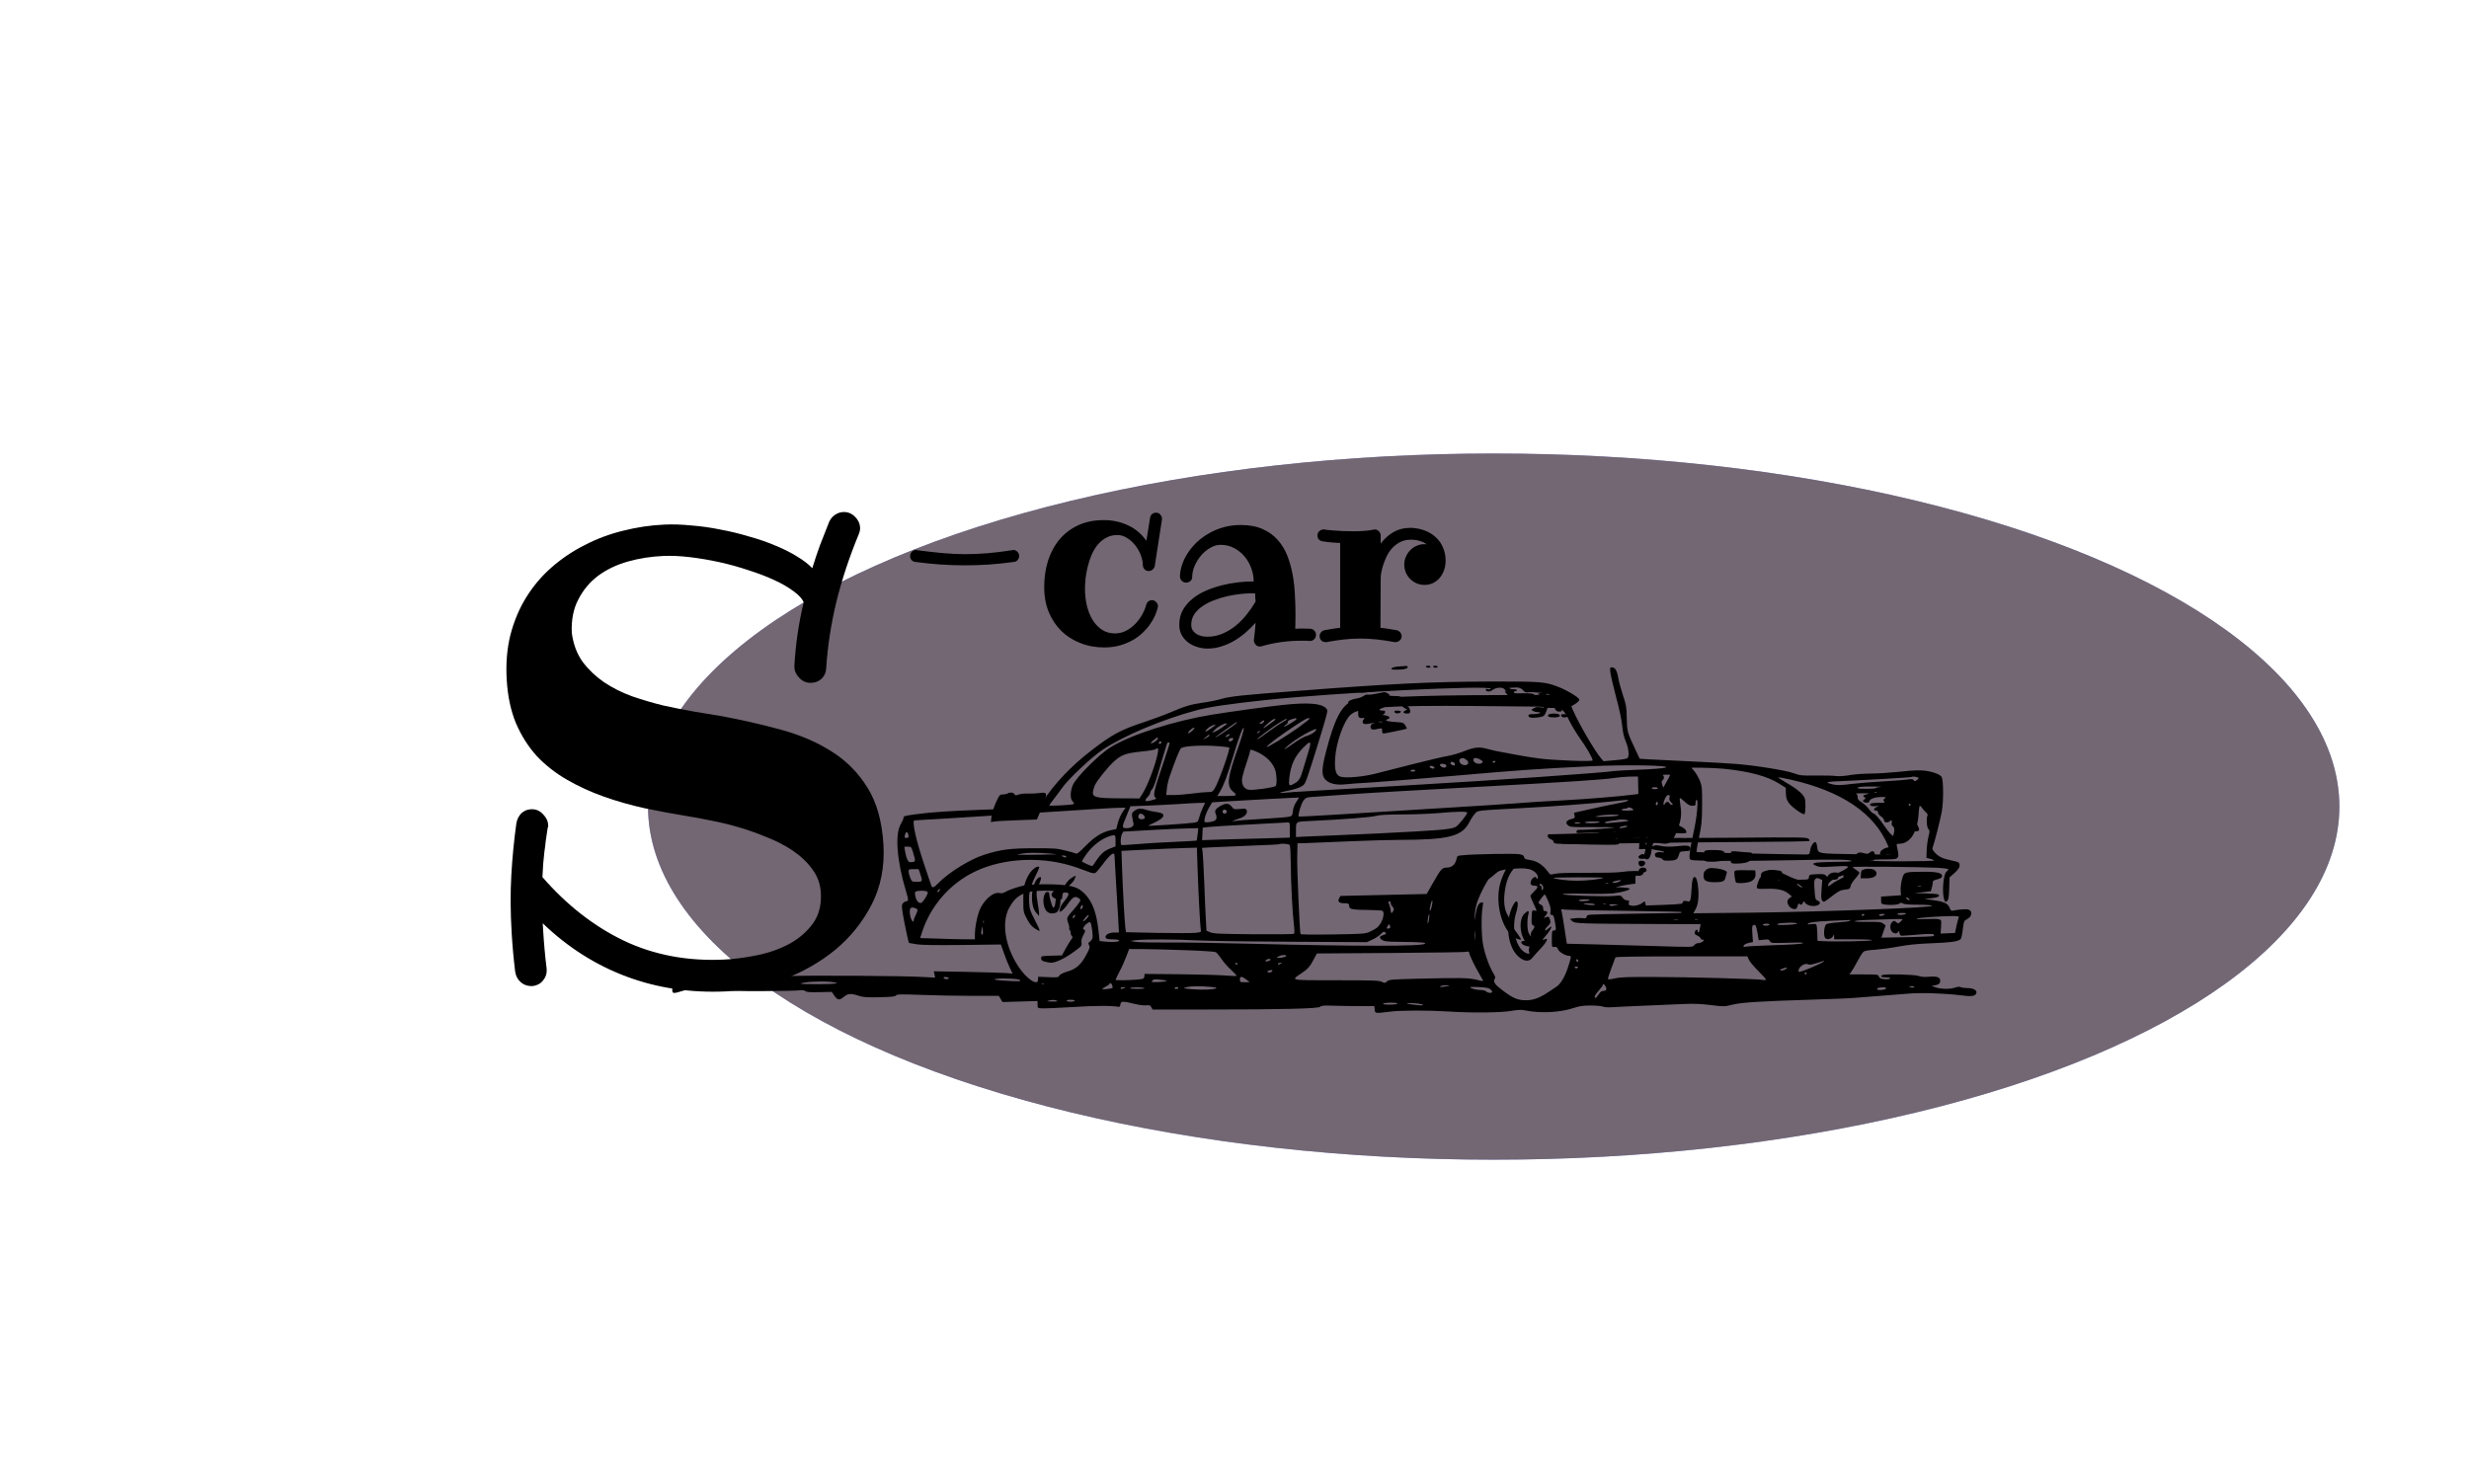 <svg width="381" height="229" viewBox="0 0 381 229" fill="none" xmlns="http://www.w3.org/2000/svg">
<g style="mix-blend-mode:color-burn" filter="url(#filter0_if_6_10)">
<ellipse cx="190.5" cy="114.5" rx="130.5" ry="54.5" fill="#1820E4" fill-opacity="0.69"/>
<ellipse cx="190.5" cy="114.5" rx="130.5" ry="54.5" fill="#80691B" fill-opacity="0.58"/>
</g>
<g filter="url(#filter1_d_6_10)">
<g filter="url(#filter2_d_6_10)">
<path d="M248.515 95.858C248.578 96.339 248.971 98.04 249.396 99.635C249.868 101.335 250.23 103.126 250.324 103.999C250.418 105.007 250.591 105.76 250.875 106.437C251.331 107.475 251.457 108.724 251.142 109.025C251.048 109.115 250.167 109.266 249.207 109.341L247.445 109.492L247.068 109.055C246.093 107.927 243.607 103.653 242.711 101.576L242.475 101.019L243.088 100.643C243.434 100.433 243.717 100.147 243.717 99.996C243.717 99.68 241.751 98.491 240.32 97.965C238.385 97.227 237.693 97.182 230.032 97.197C220.877 97.227 214.837 97.513 200.381 98.627C191.572 99.289 189.841 99.484 188.426 99.891C187.734 100.101 186.412 100.357 185.5 100.478C183.785 100.718 182.873 100.989 180.356 102.058C179.554 102.404 177.855 103.021 176.597 103.442C172.947 104.646 171.626 105.353 168.37 107.866C165.287 110.244 162.644 113.028 160.898 115.752L160.332 116.625L158.255 116.73C157.107 116.775 154.276 116.896 151.932 116.971C146.788 117.151 143.673 117.362 141.471 117.663C139.489 117.934 139.426 117.949 139.426 118.25C139.426 118.385 139.237 118.792 139.017 119.168C138.073 120.703 138.388 124.871 139.819 129.596C140.213 130.861 140.213 131.116 139.835 131.116C139.725 131.116 139.521 131.237 139.363 131.387C139.143 131.643 139.127 131.809 139.285 132.862C139.442 133.946 140.181 137.452 140.26 137.542C140.291 137.557 140.826 137.647 141.471 137.753C142.289 137.873 144.476 137.903 148.55 137.858L154.449 137.783L154.936 139.152C155.204 139.905 155.597 140.913 155.833 141.395L156.258 142.282L155.282 142.192C154.732 142.147 151.995 142.072 149.195 142.011L144.098 141.921L144.208 142.403L144.303 142.899L142.384 142.794C138.813 142.613 126.024 142.538 119.921 142.659C114.038 142.779 113.865 142.794 113.817 143.08C113.723 143.592 113.534 143.637 112.748 143.381C111.725 143.05 110.388 143.08 108.343 143.456C107.148 143.682 106.188 143.757 105.213 143.727L103.797 143.682L103.75 144.464C103.687 145.427 103.75 145.443 105.48 144.901C106.582 144.555 106.849 144.525 109.507 144.57C111.552 144.6 112.417 144.66 112.591 144.811C112.795 144.961 113.943 144.991 117.844 144.976C120.581 144.961 123.098 144.916 123.413 144.856C123.806 144.795 124.105 144.841 124.278 144.976C124.467 145.142 125.002 145.172 126.449 145.142L128.352 145.096L128.745 145.668C129.233 146.391 129.516 146.436 130.193 145.879C130.838 145.337 131.294 145.292 132.505 145.698C133.229 145.924 133.732 145.969 135.73 145.924C137.586 145.879 138.121 145.819 138.262 145.653C138.404 145.458 138.939 145.443 142.195 145.563C144.255 145.638 147.795 145.713 150.044 145.713H154.134L154.417 146.195L154.7 146.661L157.406 146.586L160.111 146.511V147.053C160.111 147.579 160.127 147.594 160.741 147.64C161.087 147.67 163.21 147.579 165.46 147.444C168.92 147.218 171.563 147.203 172.664 147.414C172.774 147.429 172.869 147.263 172.9 147.023C172.963 146.511 173.246 146.496 175.008 146.932C175.747 147.113 176.534 147.218 176.88 147.173C177.367 147.113 177.493 147.158 177.666 147.459L177.855 147.82H186.145C197.848 147.82 203.417 147.685 203.716 147.399C203.904 147.218 204.282 147.173 205.698 147.233C206.673 147.263 208.497 147.294 209.772 147.294H212.084L212.131 147.82C212.178 148.437 212.226 148.437 214.459 148.151C216.064 147.941 220.311 147.926 223.425 148.121C227.091 148.362 231.401 148.317 233.115 148.046C234.248 147.85 234.783 147.835 235.349 147.956C237.708 148.437 240.76 148.287 242.852 147.579C243.702 147.294 244.284 147.203 245.432 147.203C246.234 147.203 247.099 147.278 247.335 147.369C247.603 147.474 248.201 147.519 248.861 147.459C249.443 147.414 251.598 147.324 253.627 147.233C255.657 147.158 258.346 147.038 259.605 146.977C261.351 146.902 262.373 146.932 263.962 147.128C266.007 147.384 266.07 147.384 267.281 147.083C268.713 146.722 271.623 146.541 279.504 146.3C282.445 146.21 285.497 146.09 286.268 146.014C287.054 145.939 288.784 145.804 290.121 145.713C291.459 145.623 293.346 145.473 294.321 145.382C296.303 145.187 299.969 145.307 302.533 145.623C304.263 145.849 304.782 145.774 304.971 145.307C305.144 144.871 304.53 144.51 303.618 144.51C303.193 144.51 302.721 144.449 302.564 144.374C302.375 144.269 302.061 144.299 301.589 144.464C300.802 144.72 299.308 144.66 298.537 144.344L298.065 144.148L298.537 144.088C299.151 144.013 299.402 143.802 299.402 143.366C299.402 142.839 298.899 142.659 297.688 142.764C296.964 142.824 296.461 142.794 296.02 142.628C295.375 142.418 291.05 142.297 290.53 142.493C290.043 142.674 290.279 142.854 290.987 142.854C291.38 142.854 291.694 142.914 291.694 143.005C291.694 143.17 290.877 143.2 290.326 143.065C290.153 143.02 289.964 142.854 289.917 142.689C289.838 142.418 289.665 142.403 287.605 142.403H285.387L285.686 141.981C285.859 141.756 286.283 141.033 286.629 140.371C286.975 139.709 287.384 139.062 287.542 138.927C287.746 138.746 288.281 138.656 289.335 138.595C290.153 138.535 291.789 138.325 292.953 138.099C294.51 137.813 295.894 137.678 298.144 137.587C300.928 137.482 301.982 137.346 302.485 137.015C302.658 136.91 302.784 136.383 302.957 134.909C303.052 134.231 303.13 134.081 303.524 133.885C304.342 133.479 304.452 132.561 303.697 132.38C303.351 132.29 302.108 132.396 301.369 132.561C301.117 132.621 301.007 132.531 300.849 132.125C300.598 131.447 299.984 131.162 298.27 130.936L296.964 130.74L297.955 130.65C299.025 130.545 299.497 130.304 299.088 130.063C298.962 129.988 298.081 129.913 297.121 129.897L295.391 129.867L296.681 129.717L297.955 129.566L298.128 128.919C298.223 128.558 298.285 128.182 298.27 128.077C298.238 127.971 298.521 127.821 298.93 127.73C299.449 127.595 299.654 127.475 299.685 127.249C299.764 126.737 298.836 126.527 296.681 126.557C293.802 126.587 293.834 126.572 293.503 127.73C293.362 128.257 293.268 129.025 293.299 129.446L293.346 130.183L291.82 130.289L290.279 130.394V130.966C290.279 131.538 290.279 131.538 291.065 131.643C291.915 131.748 293.047 131.628 293.205 131.402C293.252 131.327 293.441 131.342 293.629 131.447C293.85 131.583 294.667 131.643 295.973 131.643C297.184 131.643 298.034 131.703 298.144 131.809C298.443 132.095 281.344 132.742 269.924 132.877L261.304 132.967L261.666 132.305C261.917 131.839 262.043 131.297 262.09 130.439C262.153 129.19 261.917 127.58 261.618 127.414C261.272 127.204 261.099 127.73 261.021 129.326C260.958 130.56 260.879 131.011 260.706 131.116C260.14 131.462 259.196 131.598 256.679 131.673L253.989 131.763L253.895 131.402C253.8 131.071 253.785 131.071 253.502 131.312C253.093 131.673 252.227 131.899 251.708 131.779C251.331 131.703 251.284 131.643 251.362 131.327C251.441 131.011 251.409 130.966 251.063 130.966C250.812 130.966 250.576 130.815 250.403 130.575C250.151 130.198 250.104 130.183 249.129 130.289C247.697 130.424 241.028 130.213 241.153 130.018C241.216 129.928 242.428 129.897 244.488 129.943C246.266 129.988 248.248 129.958 248.893 129.897C250.23 129.747 251.677 129.341 251.472 129.145C251.409 129.085 250.89 129.01 250.324 128.979L249.302 128.934L250.088 128.754C250.529 128.663 251.205 128.528 251.63 128.483L252.369 128.393V127.746C252.369 127.129 252.385 127.113 252.809 127.174C253.329 127.234 253.785 126.843 253.502 126.572C253.297 126.376 251.504 126.391 250.088 126.602C249.522 126.692 247.194 126.737 244.866 126.722C242.034 126.707 240.414 126.752 239.942 126.873C239.281 127.038 239.219 127.023 238.998 126.722C238.117 125.488 237.237 124.901 235.978 124.721C235.396 124.63 235.223 124.555 235.192 124.299C235.16 124.044 234.987 123.953 234.437 123.848C233.729 123.728 227.641 123.818 225.832 123.998C224.888 124.074 224.873 124.089 224.763 124.585C224.605 125.398 224.055 125.91 223.3 125.91C222.529 125.925 222.387 126.075 221.097 128.332L220.154 129.988L213.5 130.138L206.846 130.289L206.641 130.665C206.374 131.177 206.641 131.417 207.475 131.417C208.089 131.417 208.151 131.447 208.199 131.824C208.246 132.185 208.34 132.26 208.875 132.35C209.221 132.411 210.291 132.456 211.266 132.456C212.226 132.471 213.122 132.516 213.264 132.561C213.814 132.757 213.358 134.427 212.556 135.134C212.351 135.315 211.817 135.616 211.392 135.812C210.637 136.143 210.401 136.158 205.666 136.233C202.441 136.278 200.711 136.263 200.68 136.158C200.554 135.721 200.129 125.94 200.176 124.194L200.223 122.163L201.56 122.132C202.3 122.102 205.241 121.982 208.089 121.862C210.951 121.741 214.491 121.636 215.954 121.636C223.504 121.621 225.58 121.109 226.713 118.957C226.965 118.461 227.358 117.859 227.594 117.603C228.05 117.076 227.657 117.121 234.83 116.73C239.753 116.474 245.904 116.008 248.798 115.692C251.205 115.421 251.378 115.421 251.174 115.616C251.095 115.692 250.245 115.902 249.302 116.068C248.342 116.248 246.517 116.625 245.227 116.926L242.899 117.452L242.978 117.874C243.057 118.235 243.01 118.295 242.506 118.415C241.704 118.611 241.484 119.002 241.971 119.394C242.317 119.664 242.585 119.68 245.715 119.664C247.571 119.664 249.113 119.68 249.16 119.71C249.239 119.8 244.771 120.116 243.953 120.086C243.466 120.056 243.324 120.116 243.277 120.342C243.214 120.613 243.308 120.628 244.724 120.552C246.313 120.477 247.021 120.537 247.021 120.748C247.021 120.823 246.03 120.883 244.803 120.883C242.837 120.883 242.49 120.929 241.814 121.214C241.106 121.53 240.713 121.982 240.949 122.193C240.996 122.253 243.025 122.313 245.448 122.358C249.789 122.433 249.852 122.418 249.852 122.117C249.852 121.922 249.711 121.786 249.427 121.696C249.003 121.591 249.003 121.591 249.616 121.47C249.962 121.41 250.875 121.35 251.63 121.35L253.014 121.335L252.967 122.193L252.92 123.065L253.439 123.05C254.021 123.02 254.005 122.99 253.753 123.773C253.596 124.269 253.612 124.39 253.8 124.51C254.398 124.871 254.681 124.48 254.886 123.111C254.964 122.599 255.09 122.147 255.153 122.087C255.216 122.012 255.641 122.042 256.081 122.132C257.607 122.433 258.063 122.102 258.818 120.161C259.416 118.626 259.542 117.663 259.306 116.279C259.212 115.707 259.18 115.225 259.227 115.18C259.259 115.135 259.605 115.391 259.967 115.737C260.47 116.218 260.769 116.369 261.146 116.369C261.603 116.369 261.65 116.324 261.65 115.917C261.65 115.662 261.728 115.466 261.823 115.466C262.122 115.466 261.839 118.325 261.319 120.582C261.068 121.696 260.816 123.065 260.753 123.607C260.675 124.48 260.706 124.615 260.958 124.721C261.43 124.916 269.09 124.931 276.861 124.766C283.42 124.615 285.717 124.661 285.717 124.916C285.717 124.977 284.49 125.037 282.98 125.037C281.454 125.052 280.117 125.127 279.96 125.217C279.708 125.353 279.74 125.398 280.243 125.624C280.731 125.849 281.045 125.864 282.697 125.759C283.735 125.684 284.742 125.654 284.931 125.699C285.261 125.774 285.261 125.789 284.978 126.015C284.82 126.15 284.097 126.542 283.373 126.873C282.068 127.46 282.036 127.46 281.8 127.174C281.58 126.933 281.375 126.888 280.369 126.933C279.236 126.978 279.189 126.993 279.142 127.369C279.095 127.776 279.158 127.761 277.537 127.791C277.317 127.806 276.515 127.49 275.744 127.113C274.737 126.617 274.155 126.421 273.62 126.406C272.913 126.376 272.897 126.391 272.85 126.858C272.803 127.324 272.755 127.354 272.189 127.354C271.607 127.354 271.576 127.384 271.34 128.062C270.915 129.25 270.899 129.235 272.456 129.19C274.218 129.115 275.288 129.341 275.98 129.928L276.515 130.364L276.169 130.605C275.713 130.906 275.713 131.402 276.137 131.929C276.499 132.365 277.191 132.456 277.301 132.095C277.537 131.372 277.537 131.372 277.758 131.568C277.946 131.703 278.025 131.673 278.167 131.417L278.34 131.101L278.607 131.417C278.764 131.613 279.142 131.763 279.519 131.824C280.605 131.959 281.297 131.357 280.479 131.011C280.133 130.861 280.101 130.725 280.007 129.371C279.928 128.182 279.944 127.851 280.133 127.67C280.322 127.49 280.432 127.49 280.778 127.64L281.202 127.821L281.092 129.28C281.014 130.424 281.029 130.815 281.202 131.026C281.423 131.312 281.486 131.267 282.665 130.349C283.735 129.521 284.018 129.386 284.695 129.311C285.418 129.235 285.481 129.205 285.575 128.754C285.623 128.498 285.969 127.956 286.33 127.565C286.692 127.174 286.96 126.782 286.928 126.692C286.897 126.602 286.645 126.391 286.378 126.226C286.11 126.06 285.89 125.88 285.874 125.834C285.874 125.714 296.162 125.804 298.899 125.94C299.858 125.985 300.661 126.09 300.661 126.165C300.661 126.226 300.519 126.421 300.346 126.572C299.858 126.993 299.654 129.928 300.031 130.876C300.189 131.297 300.22 131.297 300.472 131.056C300.692 130.861 300.755 130.469 300.787 129.115L300.834 127.43L301.62 126.737C302.375 126.06 302.564 125.579 302.265 125.157C302.202 125.067 301.699 124.916 301.133 124.811C300.582 124.706 299.858 124.495 299.544 124.33C298.852 123.998 298.097 123.186 298.207 122.9C298.474 122.223 299.434 118.476 299.654 117.212C299.921 115.707 299.906 112.592 299.638 111.96C299.465 111.553 298.27 111.102 296.98 110.951C296.162 110.861 295.187 110.891 293.205 111.117C291.726 111.267 289.665 111.403 288.643 111.403C287.605 111.403 286.173 111.508 285.434 111.644C284.569 111.794 283.814 111.839 283.295 111.779C282.854 111.719 281.454 111.689 280.164 111.704C278.025 111.734 277.773 111.704 276.782 111.343C275.587 110.906 270.805 110.139 267.863 109.913C266.825 109.823 263.71 109.657 260.942 109.522C258.173 109.386 255.263 109.251 254.461 109.206L253.03 109.115L252.306 107.581C251.095 104.992 251.063 104.872 251.032 102.825C251 101.125 250.938 100.779 250.434 99.289C250.135 98.371 249.805 97.167 249.711 96.595C249.538 95.512 249.223 95 248.72 95C248.436 95 248.421 95.075 248.515 95.858ZM235.034 98.551C235.333 98.882 235.491 98.928 235.884 98.852C236.387 98.762 238.983 99.033 239.187 99.198C239.25 99.244 235.569 99.289 231.007 99.289C219.367 99.289 209.897 99.695 208.608 100.237C207.003 100.914 205.902 103.051 204.628 108.002C203.936 110.665 203.904 111.674 204.518 112.321C205.1 112.953 206.169 113.209 207.617 113.058C208.23 112.983 210.023 112.863 211.628 112.772C213.232 112.667 219.178 112.2 224.841 111.704C235.097 110.816 236.702 110.711 245.369 110.274C250.89 110.003 258.126 110.124 257.009 110.485C256.648 110.59 254.98 110.726 252.998 110.801C251.142 110.861 249.365 110.966 249.066 111.012C247.43 111.282 230.504 112.456 217.369 113.209C202.992 114.036 199.201 114.262 198.336 114.352C197.077 114.473 197.282 114.337 198.808 114.036C199.5 113.901 200.349 113.645 200.695 113.465C201.262 113.164 201.372 113.013 201.749 111.93C202.331 110.274 204.109 104.541 204.549 102.931C204.895 101.666 204.895 101.606 204.628 101.32C203.92 100.568 201.875 100.402 198.1 100.794C196.023 101.004 189.841 101.847 187.01 102.314C181.19 103.262 174.552 105.383 171.406 107.325C169.644 108.393 166.026 112.02 165.554 113.179C165.129 114.202 165.114 115.3 165.538 115.722C165.79 115.993 165.806 116.053 165.601 116.128C165.255 116.264 161.92 116.429 161.92 116.324C161.92 116.264 162.235 115.827 162.597 115.361C162.974 114.879 163.572 114.081 163.918 113.585C164.878 112.231 168.386 108.92 170.1 107.761C173.309 105.594 179.287 103.066 184.666 101.621C186.522 101.125 189.731 100.643 195.268 100.056C205.886 98.913 230.032 97.709 230.032 98.311C230.032 98.401 229.859 98.431 229.623 98.371C229.309 98.296 229.23 98.326 229.277 98.476C229.403 98.822 229.875 98.822 230.362 98.476C230.992 98.025 232.03 98.04 232.25 98.491C232.392 98.807 232.502 98.837 233.273 98.792C234.216 98.732 234.405 98.386 233.493 98.386C233.178 98.386 232.942 98.296 232.895 98.175C232.832 98.01 232.989 97.98 233.744 98.055C234.484 98.13 234.751 98.22 235.034 98.551ZM237.378 101.065C237.913 101.08 238.29 101.155 238.228 101.215C238.149 101.29 237.819 101.35 237.473 101.35C237.142 101.335 236.733 101.381 236.576 101.426C236.277 101.501 236.277 101.516 236.56 101.712C236.717 101.832 237.079 101.922 237.331 101.922C237.708 101.922 237.756 101.967 237.583 102.073C237.457 102.148 237.016 102.223 236.607 102.223C236.073 102.223 235.852 102.283 235.852 102.434C235.852 102.75 236.293 102.855 237.189 102.75C238.228 102.615 238.338 102.539 238.605 101.832L238.81 101.26L239.769 101.275C241.012 101.275 241.342 101.561 242.176 103.262C242.506 103.954 243.277 105.203 243.875 106.061C244.881 107.475 245.762 109.01 245.762 109.371C245.762 109.582 239.816 109.371 237.504 109.07C236.466 108.935 234.94 108.694 234.122 108.529C233.304 108.363 232.203 108.167 231.684 108.077C231.165 108.002 230.252 107.791 229.639 107.626C228.27 107.234 227.578 107.295 225.785 108.002C225.046 108.288 223.96 108.604 223.363 108.694C222.765 108.784 220.405 109.341 218.093 109.928C215.796 110.515 213.138 111.192 212.178 111.433C210.291 111.899 207.805 112.125 206.909 111.899C206.154 111.704 205.918 110.921 206.028 109.07C206.169 106.632 207.333 103.352 208.403 102.329C209.646 101.155 214.003 100.854 227.909 100.974C232.58 101.004 236.843 101.05 237.378 101.065ZM200.066 102.961C200.16 103.111 198.273 104.24 198.147 104.119C198.1 104.089 198.226 103.984 198.399 103.879C198.587 103.788 198.729 103.593 198.729 103.442C198.729 103.262 198.918 103.126 199.327 103.021C199.641 102.931 199.925 102.855 199.94 102.84C199.956 102.84 200.003 102.885 200.066 102.961ZM202.08 102.916C202.127 102.976 201.309 103.608 200.271 104.36C198.226 105.79 195.599 107.4 195.473 107.295C195.363 107.174 197.549 105.519 199.641 104.149C201.592 102.87 201.875 102.72 202.08 102.916ZM196.841 103.036C196.841 103.081 196.417 103.412 195.898 103.788C195.379 104.165 194.954 104.435 194.954 104.375C194.954 104.195 196.401 102.976 196.621 102.976C196.747 102.976 196.841 103.006 196.841 103.036ZM198.572 103.051C198.572 103.081 198.352 103.232 198.1 103.352C197.832 103.487 196.904 104.119 196.008 104.751C194.309 106 194.01 106.196 194.01 106.091C194.01 105.97 196.118 104.39 197.235 103.668C198.241 103.021 198.572 102.87 198.572 103.051ZM194.954 103.502C194.844 103.623 194.639 103.728 194.498 103.728C194.309 103.713 194.325 103.653 194.623 103.412C195.032 103.081 195.268 103.141 194.954 103.502ZM190.864 103.548C190.864 103.668 188.316 105.444 187.718 105.76C187.23 106.016 187.828 105.534 189.291 104.496C190.943 103.337 190.864 103.382 190.864 103.548ZM189.197 103.849C189.102 103.909 188.788 104.134 188.489 104.36C188.19 104.586 187.734 104.842 187.482 104.932L187.01 105.098L187.482 104.616C187.938 104.149 189.134 103.517 189.275 103.668C189.322 103.713 189.291 103.788 189.197 103.849ZM187.482 103.999C187.089 104.315 186.161 104.932 186.066 104.932C185.862 104.932 186.271 104.45 186.711 104.165C187.152 103.894 187.781 103.743 187.482 103.999ZM191.116 107.219C189.385 112.11 189.228 113.329 190.298 114.202C191.006 114.789 190.88 114.864 189.102 114.864H187.844L188.237 114.217C188.835 113.224 189.354 111.839 190.219 108.965C191.194 105.73 191.855 103.969 191.934 104.435C191.965 104.631 191.588 105.88 191.116 107.219ZM183.974 104.797C183.691 105.052 183.408 105.218 183.361 105.173C183.219 105.037 183.958 104.33 184.242 104.33C184.415 104.33 184.32 104.481 183.974 104.797ZM202.756 105.037C202.52 105.233 202.001 105.504 201.592 105.609C201.183 105.73 200.286 106.241 199.61 106.738C198.116 107.821 197.707 107.942 198.949 106.918C200.868 105.383 204.282 103.683 202.756 105.037ZM194.325 105.007C194.214 105.143 194.089 105.203 194.026 105.158C193.979 105.113 194.041 105.007 194.167 104.932C194.498 104.721 194.545 104.751 194.325 105.007ZM189.543 105.624C189.37 105.73 189.197 105.79 189.149 105.745C189.102 105.699 189.197 105.564 189.354 105.444C189.527 105.338 189.7 105.278 189.747 105.323C189.794 105.368 189.7 105.504 189.543 105.624ZM186.617 105.534C186.617 105.609 186.381 105.79 186.113 105.91L185.594 106.151L186.066 105.775C186.601 105.338 186.617 105.323 186.617 105.534ZM178.657 106.046C178.547 106.316 177.902 106.738 177.619 106.738C177.509 106.723 177.666 106.527 177.965 106.286C178.547 105.79 178.783 105.715 178.657 106.046ZM190.219 106.226C190.125 106.347 189.936 106.437 189.826 106.437C189.511 106.437 189.558 106.016 189.889 105.94C190.282 105.865 190.439 105.985 190.219 106.226ZM179.224 106.557C179.224 106.753 179.035 106.888 178.878 106.798C178.72 106.708 178.862 106.437 179.082 106.437C179.161 106.437 179.224 106.497 179.224 106.557ZM180.482 106.738C180.482 106.813 180.167 107.806 179.79 108.95C177.997 114.262 177.887 114.729 178.311 115.135C178.5 115.315 178.547 115.3 177.462 115.586C176.691 115.782 176.549 115.571 177.084 115.03C177.305 114.804 177.493 114.503 177.493 114.367C177.493 114.232 177.619 113.991 177.776 113.841C177.918 113.705 178.233 112.938 178.469 112.155C178.909 110.605 179.979 107.084 180.089 106.768C180.167 106.557 180.482 106.527 180.482 106.738ZM202.19 106.873C202.19 107.039 202.017 107.701 201.812 108.348C201.608 108.995 201.277 110.064 201.089 110.726C200.695 112.125 200.475 112.516 199.783 112.908C198.918 113.419 198.839 113.344 198.949 112.155C199.169 110.079 199.767 108.769 201.136 107.37C201.985 106.527 202.19 106.422 202.19 106.873ZM188.001 107.174C188.898 107.249 189.653 107.34 189.684 107.37C189.889 107.565 188.033 112.802 187.403 113.765C187.12 114.217 187.01 114.262 186.349 114.262C185.925 114.262 184.855 114.367 183.943 114.488C183.03 114.608 181.772 114.714 181.127 114.714H179.963L180.057 113.765C180.105 113.254 180.293 112.426 180.466 111.93C181.316 109.416 182.071 107.565 182.275 107.46C182.904 107.114 185.579 106.994 188.001 107.174ZM178.689 108.062C178.421 109.748 177.179 113.088 176.361 114.413L175.842 115.24L172.853 115.225C169.203 115.21 168.574 115.075 168.653 114.247C168.684 113.961 168.81 113.51 168.936 113.239C169.219 112.577 170.776 110.605 171.768 109.657C172.963 108.529 173.671 108.258 176.109 108.002C177.242 107.897 178.248 107.731 178.343 107.641C178.657 107.34 178.783 107.505 178.689 108.062ZM194.859 108.544C195.772 109.131 196.464 109.943 196.763 110.786C197.014 111.478 197.077 113.013 196.873 113.299C196.716 113.54 193.349 114.021 192.689 113.901C192.028 113.781 191.65 113.224 191.65 112.381C191.65 112.08 191.934 111.012 192.28 109.988C192.626 108.98 192.909 108.032 192.909 107.897C192.909 107.671 192.972 107.671 193.538 107.866C193.884 107.987 194.482 108.288 194.859 108.544ZM226.225 109.236C226.918 109.687 226.477 110.319 225.675 110.033C225.25 109.883 225.046 109.311 225.329 109.131C225.643 108.95 225.832 108.965 226.225 109.236ZM228.459 109.266C228.821 109.477 228.884 109.582 228.742 109.717C228.333 110.109 227.358 109.793 227.358 109.296C227.358 108.905 227.814 108.905 228.459 109.266ZM230.74 109.597C230.693 109.672 230.583 109.748 230.488 109.748C230.41 109.748 230.347 109.672 230.347 109.597C230.347 109.507 230.457 109.447 230.598 109.447C230.724 109.447 230.787 109.507 230.74 109.597ZM224.479 109.823C224.589 110.124 224.479 110.229 224.165 110.109C223.772 109.973 223.693 109.597 224.07 109.597C224.243 109.597 224.416 109.702 224.479 109.823ZM223.174 110.124C223.221 110.259 223.158 110.395 223.001 110.455C222.733 110.56 222.293 110.349 222.198 110.079C222.104 109.808 223.064 109.853 223.174 110.124ZM221.349 110.47C221.396 110.605 221.302 110.665 221.05 110.62C220.861 110.605 220.673 110.485 220.625 110.38C220.578 110.244 220.673 110.184 220.924 110.229C221.113 110.244 221.302 110.365 221.349 110.47ZM265.913 110.65C269.814 111.027 272.771 111.809 274.564 112.968L275.571 113.6L275.587 114.473C275.618 115.18 275.713 115.481 276.074 115.978C276.531 116.61 278.261 117.829 278.45 117.663C278.638 117.467 278.67 115.616 278.481 115.165C278.214 114.533 277.207 113.69 275.681 112.832C274.973 112.411 274.391 112.035 274.391 111.99C274.391 111.945 275.256 112.095 276.326 112.336C284.191 114.112 289.241 117.528 291.317 122.464C291.616 123.171 291.852 123.788 291.852 123.833C291.852 123.893 289.398 123.908 286.409 123.848C280.337 123.758 280.573 123.803 280.416 122.704C280.369 122.358 280.274 122.042 280.196 121.997C279.928 121.847 279.441 122.539 279.346 123.201C279.236 123.848 279.205 123.893 278.733 123.893C275.665 123.878 261.902 123.577 261.823 123.517C261.76 123.487 261.902 122.479 262.169 121.305C262.578 119.394 262.641 118.837 262.657 116.294C262.672 113.675 262.641 113.359 262.326 112.531C262.122 112.05 261.744 111.388 261.493 111.072L261.005 110.5H262.641C263.553 110.5 265.016 110.575 265.913 110.65ZM218.392 110.951C218.392 111.027 218.203 111.102 217.983 111.102C217.763 111.102 217.621 111.042 217.684 110.951C217.731 110.861 217.92 110.801 218.093 110.801C218.25 110.801 218.392 110.861 218.392 110.951ZM257.717 111.629C257.717 111.674 257.481 112.125 257.198 112.637L256.663 113.585L256.506 113.103C256.38 112.727 256.396 112.562 256.553 112.441C256.821 112.231 256.836 111.749 256.585 111.659C256.475 111.614 256.679 111.568 257.057 111.568C257.418 111.553 257.717 111.583 257.717 111.629ZM252.794 113.194L252.825 114.548L252.165 114.638C249.789 114.939 244.819 115.346 241.09 115.541C238.684 115.662 235.475 115.857 233.965 115.993C232.455 116.113 226.65 116.489 221.066 116.82C215.482 117.151 208.56 117.588 205.682 117.768C202.787 117.949 200.412 118.069 200.396 118.024C200.255 117.798 200.821 115.963 201.151 115.556C201.529 115.075 201.576 115.06 203.086 114.969C203.936 114.909 206.012 114.759 207.695 114.638C211.313 114.382 218.14 113.991 229.718 113.359C241.72 112.712 247.713 112.321 249.066 112.08C249.711 111.975 250.812 111.884 251.504 111.869L252.762 111.854L252.794 113.194ZM296.052 112.08C296.083 112.17 295.942 112.321 295.769 112.441C295.47 112.607 295.407 112.607 295.297 112.411C295.187 112.246 294.998 112.231 294.337 112.321C293.881 112.396 292.229 112.516 290.672 112.607C289.115 112.682 286.913 112.863 285.764 112.998C284.018 113.224 283.546 113.224 282.807 113.073C282.335 112.968 281.973 112.832 282.005 112.772C282.052 112.712 282.461 112.652 282.917 112.622C286.677 112.471 294.903 112.005 294.966 111.93C295.124 111.794 295.989 111.915 296.052 112.08ZM290.169 113.465C289.791 113.495 289.492 113.57 289.492 113.63C289.492 113.69 288.847 113.75 288.077 113.75C287.29 113.765 286.661 113.72 286.661 113.645C286.661 113.449 287.148 113.389 289.02 113.404C290.011 113.404 290.53 113.434 290.169 113.465ZM255.83 113.66C255.83 113.735 255.625 113.811 255.358 113.811C255.106 113.811 254.886 113.735 254.886 113.66C254.886 113.57 255.106 113.51 255.358 113.51C255.625 113.51 255.83 113.57 255.83 113.66ZM289.602 114.352C289.555 114.398 289.414 114.413 289.303 114.367C289.178 114.322 289.225 114.277 289.398 114.277C289.571 114.262 289.665 114.307 289.602 114.352ZM288.014 114.608C287.447 114.774 287.416 114.804 287.668 115.014C287.935 115.21 287.935 115.24 287.652 115.421C287.416 115.601 287.4 115.647 287.605 115.767C287.998 116.008 288.423 115.932 288.501 115.616C288.596 115.27 289.414 115.014 290.436 115.014C291.081 115.03 291.112 115.045 290.845 115.24C290.593 115.421 290.578 115.496 290.751 115.692C290.924 115.887 290.814 115.917 289.838 115.917C289.193 115.917 288.674 115.993 288.611 116.083C288.454 116.339 288.847 116.504 289.477 116.429C290.043 116.369 290.043 116.369 289.618 116.549C289.115 116.76 289.036 117.121 289.492 117.121C289.697 117.121 289.807 117.227 289.807 117.407C289.807 117.573 290.027 117.844 290.279 118.024C290.546 118.205 290.751 118.476 290.751 118.641C290.751 118.837 290.861 118.927 291.128 118.927C291.348 118.927 291.569 118.852 291.616 118.777C291.805 118.491 292.009 118.626 291.93 118.972C291.868 119.198 291.915 119.394 292.072 119.514C292.339 119.725 292.387 120.116 292.229 120.703L292.119 121.049L291.757 120.718C291.537 120.522 291.144 120.026 290.877 119.619C290.153 118.521 289.351 117.573 289.115 117.573C289.005 117.573 288.69 117.272 288.407 116.896C288.124 116.504 287.605 116.038 287.274 115.827C286.787 115.541 286.661 115.376 286.661 115.03C286.661 114.729 286.566 114.563 286.393 114.518C286.236 114.473 286.677 114.443 287.369 114.443C288.58 114.443 288.596 114.443 288.014 114.608ZM257.623 115.105C257.544 115.376 257.623 115.586 257.89 115.857C258.189 116.158 258.205 116.218 257.969 116.218C257.827 116.218 257.67 116.113 257.623 115.993C257.497 115.692 257.135 115.707 256.946 116.023C256.711 116.444 256.6 116.158 256.789 115.601C257.025 114.969 257.214 114.714 257.497 114.714C257.654 114.714 257.702 114.819 257.623 115.105ZM200.035 115.782C199.767 116.173 199.563 116.7 199.516 117.166C199.437 117.859 199.39 117.934 198.965 118.054C198.713 118.13 196.826 118.28 194.781 118.4C192.736 118.506 190.864 118.656 190.612 118.716C189.873 118.882 190.266 118.641 191.194 118.355C192.091 118.084 192.579 117.543 192.374 117.046C192.295 116.82 192.138 116.79 191.336 116.865C190.439 116.941 190.376 116.926 190.062 116.504C189.668 115.978 189.134 115.932 188.347 116.384C187.592 116.835 187.403 117.106 187.576 117.543C187.859 118.235 187.749 118.581 187.23 118.762C186.947 118.852 186.522 118.927 186.271 118.927C185.815 118.927 185.799 118.912 185.909 118.28C185.972 117.934 186.239 117.242 186.522 116.745L187.042 115.842L188.835 115.722C191.886 115.526 200.381 115.075 200.428 115.105C200.459 115.12 200.286 115.421 200.035 115.782ZM255.83 115.978C255.83 116.098 255.767 116.248 255.672 116.294C255.594 116.339 255.515 116.248 255.515 116.083C255.515 115.902 255.594 115.767 255.672 115.767C255.767 115.767 255.83 115.857 255.83 115.978ZM185.594 116.7C185.39 117.136 185.138 117.814 185.044 118.205C184.871 118.867 184.824 118.897 184.21 118.987C182.904 119.153 177.179 119.529 177.179 119.454C177.179 119.439 177.635 119.198 178.201 118.942C179.853 118.16 179.979 117.528 178.516 117.347C178.012 117.287 177.336 117.151 176.99 117.031C176.109 116.73 175.558 116.76 175.055 117.151C174.678 117.437 174.63 117.543 174.709 118.084C174.756 118.431 174.851 118.837 174.898 119.017C175.055 119.484 174.599 119.83 173.86 119.83C173.089 119.83 173.073 119.725 173.86 117.874L174.442 116.444L177.273 116.339C178.815 116.279 180.938 116.158 181.976 116.098C183.015 116.023 184.336 115.948 184.918 115.932L185.972 115.917L185.594 116.7ZM294.841 116.218C294.841 116.294 294.778 116.369 294.683 116.369C294.605 116.369 294.526 116.294 294.526 116.218C294.526 116.128 294.605 116.068 294.683 116.068C294.778 116.068 294.841 116.128 294.841 116.218ZM296.634 116.745C296.775 116.941 297.027 117.242 297.216 117.407C297.405 117.573 297.499 117.768 297.452 117.844C297.232 118.19 297.31 119.695 297.562 119.95C297.798 120.191 297.798 120.312 297.578 121.184C297.452 121.726 297.326 122.674 297.31 123.291L297.279 124.42L297.876 124.555C298.191 124.63 298.458 124.751 298.458 124.826C298.458 124.886 296.178 124.947 293.393 124.947C290.059 124.947 288.391 124.886 288.548 124.796C288.674 124.721 289.681 124.646 290.782 124.646C293.189 124.646 293.157 124.676 292.701 122.569C292.638 122.298 292.701 122.238 293.032 122.238C294.746 122.238 295.879 120.522 296.067 117.603C296.099 116.926 296.193 116.369 296.256 116.369C296.319 116.369 296.492 116.534 296.634 116.745ZM252.054 117.001C252.054 117.061 251.63 117.121 251.095 117.121C250.513 117.121 250.183 117.061 250.245 116.971C250.293 116.881 250.513 116.82 250.717 116.82C250.922 116.82 251.126 116.76 251.189 116.67C251.299 116.504 252.054 116.79 252.054 117.001ZM173.23 117.332C172.979 117.708 172.648 118.446 172.507 118.987L172.255 119.965L171.469 120.131C170.084 120.417 168.92 121.139 167.536 122.554C166.498 123.622 166.199 123.848 165.979 123.728C165.837 123.652 165.082 123.442 164.327 123.261C163.116 122.96 162.534 122.915 159.64 122.93C155.943 122.93 154.433 123.111 151.9 123.923C149.682 124.63 146.442 126.632 144.79 128.317C144.067 129.085 143.831 129.13 143.658 128.543C143.595 128.347 143.139 126.993 142.651 125.548C141.361 121.726 140.669 118.626 141.125 118.626C141.408 118.626 149.415 118.13 158.067 117.573C171.469 116.715 171.484 116.715 172.648 116.685L173.702 116.67L173.23 117.332ZM189.291 117.272C189.291 117.467 189.181 117.573 188.976 117.573C188.772 117.573 188.662 117.467 188.662 117.272C188.662 117.076 188.772 116.971 188.976 116.971C189.181 116.971 189.291 117.076 189.291 117.272ZM226.414 117.437C226.414 117.738 224.983 119.484 224.605 119.649C223.724 120.041 222.293 120.161 212.336 120.658C209.913 120.778 206.799 120.914 205.414 120.959C204.03 121.004 202.237 121.079 201.45 121.124L199.987 121.199V120.327C199.987 118.731 199.862 118.822 202.316 118.716C207.082 118.491 211.738 118.13 212.336 117.934C212.792 117.783 213.909 117.723 216.426 117.708C218.329 117.708 220.846 117.603 222.01 117.497C224.81 117.242 226.414 117.227 226.414 117.437ZM176.471 117.814C176.785 118.114 176.707 118.385 176.298 118.446C175.826 118.506 175.558 118.25 175.684 117.889C175.81 117.513 176.109 117.482 176.471 117.814ZM249.774 117.859C249.679 117.934 248.767 118.024 247.729 118.054C245.998 118.114 245.904 118.099 246.627 117.934C247.556 117.723 249.994 117.663 249.774 117.859ZM251.189 118.611C251.409 118.701 251.174 118.762 250.403 118.837C249.805 118.897 248.924 118.972 248.484 119.017C247.949 119.078 247.65 119.063 247.65 118.957C247.65 118.867 248.059 118.762 248.562 118.701C249.05 118.641 249.538 118.581 249.616 118.551C249.899 118.461 250.875 118.491 251.189 118.611ZM246.785 118.927C246.329 119.108 244.457 119.108 244.583 118.927C244.63 118.837 245.228 118.777 245.888 118.792C246.706 118.792 247.005 118.837 246.785 118.927ZM199.044 120.116V121.29L195.473 121.395C193.491 121.44 190.455 121.53 188.693 121.576L185.5 121.681L185.547 120.718L185.594 119.755L186.459 119.649C186.931 119.589 189.81 119.409 192.83 119.258C195.866 119.093 198.493 118.957 198.698 118.942C199.028 118.927 199.044 118.972 199.044 120.116ZM243.875 118.987C243.875 119.108 243.072 119.183 242.994 119.063C242.947 118.987 243.135 118.927 243.387 118.927C243.654 118.927 243.875 118.957 243.875 118.987ZM251.079 119.604C251.032 119.649 250.717 119.725 250.387 119.785C249.962 119.845 249.821 119.815 249.931 119.71C250.025 119.619 250.308 119.529 250.56 119.499C251.063 119.439 251.221 119.484 251.079 119.604ZM184.808 120.763C184.745 121.29 184.682 121.726 184.651 121.756C184.635 121.771 183.03 121.862 181.096 121.952C179.161 122.027 176.581 122.193 175.37 122.298C174.158 122.403 173.12 122.464 173.057 122.433C172.853 122.328 172.916 121.139 173.136 120.733L173.341 120.357L177.651 120.116C180.026 119.981 182.637 119.86 183.439 119.86L184.918 119.83L184.808 120.763ZM140.118 120.673C140.291 121.109 140.213 121.335 139.898 121.335C139.552 121.335 139.536 121.29 139.678 120.763C139.788 120.372 139.977 120.327 140.118 120.673ZM249.459 120.567C249.365 120.733 248.751 120.718 248.751 120.552C248.751 120.492 248.94 120.432 249.16 120.432C249.38 120.432 249.522 120.492 249.459 120.567ZM172.145 121.771V122.644L171.437 122.915C170.493 123.261 169.943 123.713 169.219 124.766C168.905 125.232 168.621 125.639 168.59 125.669C168.527 125.759 166.954 125.067 166.954 124.947C166.954 124.886 167.237 124.42 167.599 123.908C168.559 122.524 170.006 121.425 171.359 121.019C172.114 120.808 172.145 120.838 172.145 121.771ZM254.115 122.193C253.958 122.448 253.958 122.448 253.942 122.163C253.942 121.997 254.005 121.696 254.068 121.485L254.178 121.109L254.225 121.515C254.257 121.741 254.209 122.042 254.115 122.193ZM246.911 121.485C247.776 121.485 248.452 121.515 248.405 121.561C248.374 121.606 247.556 121.666 246.58 121.696C245.212 121.741 244.771 121.711 244.551 121.53C244.299 121.335 244.315 121.32 244.803 121.395C245.086 121.44 246.045 121.485 246.911 121.485ZM243.057 121.591C242.899 121.621 242.648 121.621 242.506 121.591C242.349 121.546 242.475 121.515 242.774 121.515C243.072 121.515 243.198 121.546 243.057 121.591ZM199.012 122.418C199.107 122.539 199.169 123.743 199.185 125.323C199.201 128.272 199.437 132.892 199.673 134.803C199.767 135.48 199.767 136.052 199.689 136.128C199.61 136.203 196.826 136.233 193.444 136.203C188.206 136.158 187.246 136.112 186.758 135.902L186.176 135.661L186.082 133.946C186.019 133.012 185.909 130.409 185.83 128.182C185.736 125.94 185.626 123.833 185.579 123.502L185.484 122.87L187.042 122.78C187.891 122.734 190.565 122.614 192.988 122.524C195.394 122.448 197.408 122.343 197.455 122.298C197.612 122.147 198.855 122.253 199.012 122.418ZM140.889 123.547C141.314 124.962 141.314 125.022 140.716 125.067C140.26 125.112 140.181 125.052 139.993 124.615C139.867 124.345 139.725 123.803 139.662 123.397L139.552 122.689H140.087C140.622 122.689 140.637 122.719 140.889 123.547ZM184.792 125.804C184.934 129.913 185.201 135.029 185.295 135.495C185.39 135.872 185.358 135.887 184.383 135.992C183.848 136.037 181.221 136.037 178.579 135.992L173.75 135.887L173.655 135.195C173.545 134.322 173.293 129.928 173.152 126.211L173.057 123.336L175.307 123.216C178.657 123.05 182.291 122.885 183.565 122.87L184.698 122.84L184.792 125.804ZM161.92 123.743C162.738 123.788 163.163 123.863 162.864 123.878C161.795 123.923 156.918 123.968 156.965 123.923C156.997 123.893 157.359 123.818 157.783 123.743C158.727 123.592 159.986 123.592 161.92 123.743ZM171.988 124.074C171.988 124.269 172.098 126.045 172.208 128.031C172.334 130.018 172.491 132.606 172.554 133.78L172.664 135.932H171.941C171.123 135.932 170.462 136.338 170.619 136.729C170.698 136.925 170.934 136.985 171.657 136.985C172.176 136.985 172.633 137.045 172.68 137.121C172.837 137.346 171.972 137.467 170.808 137.362L169.691 137.256L169.502 135.556C169.219 132.952 168.574 131.222 167.489 130.063C166.702 129.235 166.105 128.934 164.83 128.694C163.383 128.423 159.136 128.423 157.988 128.679C156.84 128.949 155.55 129.401 155.078 129.702C154.826 129.867 154.543 129.913 154.213 129.837C153.237 129.627 151.696 131.026 151.098 132.636C150.721 133.72 150.437 135.21 150.437 136.263V136.985H149.053C148.282 136.985 146.379 136.94 144.822 136.88L141.99 136.79L142.258 135.947C143.579 131.824 146.599 128.347 150.516 126.496C154.999 124.36 161.118 124.134 166.183 125.91C166.734 126.105 167.552 126.406 167.977 126.572C168.511 126.782 168.857 126.828 169.03 126.737C169.172 126.662 169.675 126.06 170.163 125.413C171.296 123.863 171.988 123.366 171.988 124.074ZM164.516 124.194C164.642 124.39 164.28 124.39 163.965 124.194C163.777 124.074 163.792 124.044 164.075 124.044C164.264 124.044 164.469 124.104 164.516 124.194ZM235.899 126.135C236.623 126.301 237.205 126.782 237.315 127.294C237.378 127.655 237.189 127.806 237.079 127.475C236.985 127.204 236.497 127.445 236.308 127.866C236.041 128.393 236.23 128.709 236.796 128.709C237.425 128.709 237.394 128.979 236.717 129.612C236.419 129.897 236.167 130.198 236.167 130.304C236.167 130.394 236.387 130.921 236.639 131.462C236.906 132.019 237.111 132.501 237.111 132.546C237.111 132.591 236.953 132.591 236.749 132.546C236.419 132.456 236.403 132.501 236.356 133.599C236.324 134.502 236.356 134.743 236.56 134.818C236.875 134.939 236.859 135.104 236.466 135.631C236.277 135.872 236.167 136.173 236.214 136.293C236.387 136.699 236.183 136.564 235.931 136.082C235.664 135.601 235.616 134.096 235.837 133.178C236.01 132.501 235.837 132.456 235.223 133.043C234.232 134.006 234.578 136.925 235.774 137.678C236.088 137.873 236.135 137.978 236.01 138.204C235.915 138.355 235.884 138.656 235.947 138.881C236.041 139.243 236.025 139.273 235.679 139.167C234.028 138.686 233.147 135.48 233.949 132.922C234.468 131.312 234.153 130.484 233.493 131.718C232.25 134.051 232.549 137.843 234.106 139.438C235.034 140.416 235.962 140.552 236.497 139.799C236.702 139.544 237.268 138.896 237.771 138.37C238.684 137.422 239.03 136.654 238.369 136.985C237.929 137.211 237.976 137.03 238.526 136.444C239.03 135.887 239.549 135.029 239.36 135.029C239.297 135.029 239.093 135.179 238.888 135.36C238.322 135.872 238.259 135.526 238.825 134.969C239.281 134.517 239.313 134.412 239.187 133.961C239.046 133.434 238.998 133.419 238.448 133.614C238.165 133.72 238.165 133.69 238.511 133.329C238.888 132.922 238.841 132.621 238.401 132.621C238.196 132.621 238.117 132.501 238.133 132.2C238.133 131.914 238.023 131.748 237.787 131.643C237.583 131.568 237.425 131.417 237.425 131.327C237.425 131.146 238.243 130.078 238.385 130.063C238.432 130.063 238.668 130.529 238.92 131.116C239.234 131.869 239.329 132.305 239.266 132.696C239.187 133.133 239.219 133.223 239.47 133.223C239.69 133.223 239.785 133.419 239.926 134.171C240.162 135.495 240.147 135.631 239.785 135.631C239.502 135.631 239.47 135.736 239.47 136.925C239.47 138.219 239.47 138.219 239.848 138.159C240.162 138.099 240.272 138.174 240.43 138.535C240.619 138.972 241.594 139.528 242.192 139.544C242.506 139.544 242.475 139.754 241.893 141.515C241.468 142.779 240.792 143.893 240.225 144.269C240.037 144.404 239.517 144.75 239.077 145.036C237.567 146.044 236.67 146.391 235.459 146.391C234.216 146.391 233.461 146.075 231.873 144.871C230.724 144.013 230.378 143.531 230.63 143.14C230.803 142.899 230.756 142.734 230.425 142.192C229.812 141.199 229.12 139.243 228.852 137.783C228.601 136.398 228.553 133.329 228.774 132.095C228.837 131.673 228.868 131.312 228.852 131.297C228.821 131.267 228.648 131.282 228.475 131.342C228.113 131.447 227.83 132.17 227.657 133.449C227.531 134.352 227.531 134.352 227.578 133.223C227.61 132.546 227.783 131.703 227.987 131.116C228.475 129.792 229.544 127.761 229.843 127.595C229.985 127.52 230.378 127.204 230.724 126.888C231.306 126.391 231.495 126.316 232.628 126.18C234.311 125.985 235.176 125.985 235.899 126.135ZM142.006 126.888C142.399 128.046 142.368 128.107 141.487 128.107C140.732 128.107 140.716 128.092 140.464 127.505C140.323 127.174 140.213 126.722 140.213 126.527C140.213 126.18 140.276 126.15 140.984 126.15H141.754L142.006 126.888ZM285.56 126.828C285.56 126.873 285.009 127.174 284.333 127.49C283.641 127.821 282.87 128.272 282.602 128.483C282.193 128.814 282.099 128.844 282.099 128.633C282.099 128.167 283.043 127.52 284.27 127.144C285.686 126.707 285.56 126.737 285.56 126.828ZM274.517 127.791C274.564 127.941 274.486 127.956 274.218 127.881C273.794 127.746 273.589 127.505 273.715 127.309C273.809 127.159 274.423 127.52 274.517 127.791ZM247.414 127.475C247.194 127.685 244.992 127.941 243.403 127.941C241.893 127.956 239.942 127.7 239.706 127.49C239.675 127.46 241.421 127.43 243.576 127.414C245.731 127.414 247.461 127.445 247.414 127.475ZM249.947 128.031C249.774 128.152 249.427 128.257 249.16 128.257C248.594 128.257 248.704 128.107 249.412 127.956C250.183 127.776 250.277 127.791 249.947 128.031ZM248.169 128.363C248.059 128.393 247.87 128.393 247.776 128.363C247.666 128.317 247.744 128.287 247.965 128.287C248.185 128.287 248.263 128.317 248.169 128.363ZM238.055 128.709C238.165 128.919 238.18 129.1 238.07 129.28C237.929 129.491 237.913 129.476 237.897 129.115C237.897 128.889 237.834 128.709 237.74 128.709C237.661 128.709 237.583 128.633 237.583 128.558C237.583 128.302 237.882 128.393 238.055 128.709ZM277.868 128.709C278.355 129.085 278.056 129.1 277.537 128.709C277.317 128.543 277.223 128.408 277.317 128.408C277.427 128.408 277.663 128.543 277.868 128.709ZM296.461 128.814C296.351 128.844 296.13 128.844 295.989 128.814C295.832 128.769 295.926 128.739 296.178 128.739C296.445 128.739 296.555 128.769 296.461 128.814ZM144.932 129.536C144.822 129.672 144.696 129.732 144.649 129.687C144.601 129.657 144.664 129.521 144.774 129.386C144.885 129.25 145.01 129.19 145.058 129.235C145.105 129.265 145.042 129.401 144.932 129.536ZM143.044 129.612C143.249 129.732 143.217 129.852 142.871 130.469C142.651 130.861 142.352 131.237 142.21 131.327C141.833 131.553 141.377 131.041 141.235 130.259C141.157 129.732 141.172 129.627 141.424 129.566C141.943 129.446 142.808 129.461 143.044 129.612ZM162.518 129.672C161.92 130.093 162.424 130.74 163.415 130.846C163.855 130.891 163.887 130.861 163.934 130.319C163.981 129.807 164.028 129.762 164.453 129.762C165.114 129.762 165.019 130.168 164.107 131.267C163.855 131.553 163.604 132.019 163.556 132.305C163.446 132.787 163.462 132.802 163.777 132.636C163.965 132.546 164.406 132.064 164.752 131.568C165.538 130.454 165.869 130.259 166.404 130.605C166.765 130.83 166.781 130.876 166.577 131.237C166.451 131.462 166.026 132.004 165.633 132.456C164.595 133.599 164.563 133.69 164.83 134.442C164.972 134.803 165.035 135.179 165.004 135.285C164.956 135.39 164.988 135.511 165.066 135.556C165.161 135.616 165.224 135.796 165.224 135.992C165.224 136.173 165.302 136.398 165.413 136.504C165.538 136.624 165.538 136.729 165.365 136.925C165.239 137.061 164.862 137.693 164.5 138.325L163.871 139.468L162.266 139.513C160.693 139.559 160.662 139.559 160.662 139.92C160.662 140.206 160.772 140.311 161.26 140.431C161.574 140.522 161.999 140.597 162.188 140.597C162.896 140.597 164.248 139.965 165.586 139.002C166.923 138.039 166.97 137.978 166.891 137.527C166.828 137.181 166.907 136.835 167.174 136.338C167.505 135.706 167.52 135.616 167.3 135.495C167.08 135.375 167.08 135.33 167.316 134.969C167.615 134.547 168.15 134.216 168.275 134.397C168.448 134.668 168.684 136.398 168.59 136.76C168.543 136.97 168.354 137.241 168.181 137.346C167.914 137.527 167.898 137.602 168.055 137.888C168.212 138.174 168.165 138.385 167.662 139.318C166.844 140.883 166.057 141.575 164.736 141.951C164.028 142.162 163.604 142.373 163.478 142.583C163.32 142.869 163.195 142.884 161.747 142.824L160.19 142.764V143.185C160.19 144.284 158.428 143.125 157.138 141.169C155.109 138.084 154.511 134.412 155.707 132.17C156.792 130.138 158.082 129.491 161.055 129.476C162.534 129.476 162.738 129.506 162.518 129.672ZM294.526 130.665C294.652 130.74 294.699 130.846 294.636 130.906C294.573 130.966 294.4 130.906 294.259 130.77C293.975 130.499 294.133 130.424 294.526 130.665ZM220.909 132.019C220.641 132.967 220.515 132.606 220.767 131.613C220.893 131.086 221.003 130.876 221.034 131.071C221.066 131.252 221.003 131.673 220.909 132.019ZM245.212 130.966C244.756 131.146 243.513 131.146 243.639 130.966C243.686 130.876 244.142 130.815 244.63 130.83C245.275 130.83 245.432 130.876 245.212 130.966ZM214.617 131.417C214.617 131.583 214.742 131.839 214.9 131.974C215.104 132.185 215.136 132.32 215.01 132.576C214.931 132.772 214.805 132.922 214.742 132.922C214.664 132.922 214.617 132.772 214.617 132.576C214.601 132.396 214.506 131.989 214.396 131.673C214.208 131.207 214.208 131.116 214.396 131.116C214.522 131.116 214.617 131.252 214.617 131.417ZM246.077 131.568C246.36 131.748 245.306 131.748 244.583 131.568C244.189 131.478 244.252 131.447 244.976 131.432C245.448 131.432 245.951 131.493 246.077 131.568ZM247.76 131.508C247.713 131.553 247.571 131.568 247.461 131.523C247.335 131.478 247.383 131.432 247.556 131.432C247.729 131.417 247.823 131.462 247.76 131.508ZM166.97 132.215C166.702 132.471 166.592 132.23 166.828 131.884C167.001 131.613 167.048 131.598 167.08 131.809C167.111 131.944 167.064 132.125 166.97 132.215ZM249.176 131.748C248.735 131.854 248.515 131.854 248.389 131.733C248.263 131.613 248.421 131.568 249.003 131.583L249.774 131.598L249.176 131.748ZM141.534 132.335C141.628 132.426 141.566 132.727 141.345 133.148C141.157 133.524 140.999 133.946 140.999 134.066C140.999 134.578 140.543 133.946 140.449 133.298C140.291 132.335 140.449 131.974 140.968 132.095C141.204 132.14 141.455 132.26 141.534 132.335ZM251.063 132.591C256.003 132.651 260.108 132.742 260.171 132.802C260.234 132.877 259.337 132.937 258.173 132.937C257.009 132.952 253.549 132.997 250.481 133.058C244.944 133.148 244.897 133.148 244.85 133.464C244.803 133.75 244.724 133.78 244.111 133.705C243.733 133.675 243.167 133.69 242.837 133.75L242.254 133.84L242.601 134.171C242.994 134.547 243.592 134.578 255.798 134.623L262.452 134.653L262.358 135.029C262.31 135.24 262.248 135.526 262.232 135.661C262.2 135.992 261.964 136.022 261.964 135.691C261.964 135.345 261.587 135.526 261.524 135.902C261.493 136.143 261.587 136.278 261.87 136.383C262.075 136.459 262.342 136.654 262.436 136.835C262.531 137 262.672 137.106 262.767 137.061C262.845 137 262.908 137.03 262.908 137.121C262.908 137.316 262.389 137.587 261.98 137.587C261.807 137.587 261.571 137.723 261.445 137.888C261.225 138.204 261.162 138.204 255.893 138.039C252.951 137.948 248.578 137.828 246.171 137.768L241.783 137.662L241.421 135.285C241.232 133.991 241.012 132.772 240.965 132.606C240.855 132.305 240.886 132.29 241.452 132.396C241.798 132.441 246.108 132.546 251.063 132.591ZM294.054 133.073C293.739 133.268 292.796 133.268 292.796 133.073C292.796 132.982 293.126 132.922 293.551 132.922C294.085 132.922 294.227 132.967 294.054 133.073ZM220.515 133.9C220.468 134.292 220.374 134.562 220.327 134.517C220.279 134.472 220.295 134.126 220.358 133.75C220.405 133.359 220.5 133.088 220.547 133.133C220.594 133.178 220.578 133.524 220.515 133.9ZM287.683 133.223C287.636 133.298 287.526 133.374 287.432 133.374C287.353 133.374 287.29 133.298 287.29 133.223C287.29 133.133 287.4 133.073 287.542 133.073C287.668 133.073 287.73 133.133 287.683 133.223ZM290.751 133.223C290.436 133.419 289.964 133.419 289.964 133.223C289.964 133.133 290.2 133.073 290.483 133.073C290.861 133.073 290.924 133.118 290.751 133.223ZM165.821 133.524C165.601 133.855 165.444 133.81 165.586 133.449C165.648 133.329 165.759 133.223 165.853 133.223C165.947 133.223 165.947 133.329 165.821 133.524ZM167.914 133.494C167.741 133.795 167.111 134.367 167.111 134.216C167.111 134.156 167.269 133.915 167.457 133.675C167.835 133.193 168.165 133.058 167.914 133.494ZM302.281 133.554C302.218 133.66 302.061 134.262 301.919 134.879L301.683 136.007L300.582 136.052L299.465 136.097L299.528 135.044C299.591 134.006 299.591 133.991 299.166 133.885C298.946 133.825 298.002 133.825 297.074 133.855C294.872 133.946 295.564 133.705 297.971 133.539C300.96 133.344 302.422 133.344 302.281 133.554ZM258.944 133.93C258.787 133.961 258.504 133.961 258.315 133.93C258.111 133.9 258.236 133.87 258.582 133.87C258.928 133.855 259.086 133.885 258.944 133.93ZM262.012 133.93C261.902 133.961 261.681 133.961 261.54 133.93C261.382 133.885 261.477 133.855 261.728 133.855C261.996 133.855 262.106 133.885 262.012 133.93ZM293.582 133.9C293.582 133.946 293.441 134.111 293.252 134.292C292.953 134.578 292.906 134.578 292.654 134.367C292.308 134.066 292.245 134.066 291.946 134.367C291.616 134.668 291.632 135.465 291.962 135.812C292.292 136.158 292.78 136.158 292.921 135.812C293 135.616 293.047 135.646 293.11 136.007C293.189 136.368 293.268 136.459 293.582 136.429C293.802 136.429 294.919 136.338 296.083 136.248C297.515 136.128 298.254 136.128 298.348 136.218C298.443 136.308 298.474 136.429 298.411 136.474C298.364 136.534 296.508 136.609 294.321 136.654L290.326 136.729L290.641 135.781L290.971 134.833L290.593 134.547C290.279 134.307 289.98 134.277 288.297 134.292C285.261 134.322 285.591 134.066 288.706 133.976C290.216 133.93 291.93 133.87 292.528 133.855C293.11 133.84 293.582 133.855 293.582 133.9ZM151.806 134.457C151.759 134.562 151.727 134.487 151.727 134.277C151.727 134.066 151.759 133.991 151.806 134.081C151.837 134.186 151.837 134.367 151.806 134.457ZM285.481 134.111C285.387 134.201 284.6 134.307 283.704 134.367C282.823 134.427 281.973 134.547 281.832 134.653C281.454 134.924 281.344 136.549 281.69 136.82C282.02 137.091 282.634 136.925 282.854 136.504C283.027 136.158 283.027 136.158 283.027 136.564L283.043 136.985H286.079C287.746 136.985 289.005 137.045 288.895 137.121C288.627 137.271 283.42 137.377 281.391 137.271L280.463 137.211L280.432 136.052C280.416 135.42 280.353 134.818 280.29 134.713C280.211 134.608 279.944 134.578 279.567 134.638C279.22 134.683 278.953 134.698 278.953 134.653C278.953 134.397 280.149 134.216 282.571 134.126C284.081 134.066 285.387 134.021 285.481 134.006C285.575 133.991 285.575 134.021 285.481 134.111ZM277.301 134.562C277.207 134.638 276.452 134.728 275.603 134.758C274.344 134.788 274.124 134.773 274.344 134.608C274.659 134.397 277.537 134.352 277.301 134.562ZM214.506 135.21C214.428 135.345 213.987 135.375 213.987 135.255C213.987 135.21 214.082 135.044 214.176 134.879C214.365 134.608 214.381 134.593 214.475 134.848C214.538 134.984 214.554 135.149 214.506 135.21ZM273.054 134.728C273.007 134.803 272.755 134.879 272.488 134.879C272.236 134.879 272.032 134.803 272.032 134.728C272.032 134.638 272.283 134.578 272.598 134.578C272.928 134.578 273.117 134.638 273.054 134.728ZM271.198 135.947C271.292 136.564 271.387 137.076 271.387 137.106C271.403 137.121 271.749 137.106 272.173 137.045C272.85 136.955 272.96 136.985 273.117 137.271C273.306 137.587 273.369 137.587 275.933 137.512C277.962 137.452 278.465 137.467 278.167 137.602C277.931 137.708 276.137 137.828 273.762 137.888C271.56 137.963 269.594 138.069 269.405 138.114C269.2 138.174 269.043 138.159 269.043 138.069C269.043 137.843 269.389 137.632 269.971 137.512L270.506 137.407L270.412 136.158C270.317 134.909 270.396 134.683 270.852 134.788C270.946 134.803 271.088 135.33 271.198 135.947ZM151.633 136.203C151.428 136.383 151.35 136.067 151.476 135.526L151.601 134.954L151.664 135.541C151.696 135.857 151.68 136.158 151.633 136.203ZM227.625 136.94C227.594 137.256 227.562 137 227.562 136.383C227.562 135.766 227.594 135.511 227.625 135.812C227.657 136.128 227.657 136.639 227.625 136.94ZM213.799 135.962C213.956 136.112 213.893 136.188 213.484 136.323C212.823 136.534 212.776 136.76 213.295 137.091C213.673 137.316 214.097 137.362 216.032 137.377C219.163 137.407 219.981 137.467 219.918 137.647C219.76 138.084 209.551 138.084 192.673 137.662C187.922 137.542 182.212 137.452 180.01 137.482C177.808 137.497 175.653 137.452 175.212 137.377L174.426 137.226L175.291 137.121C176.597 136.955 181.442 136.97 184.808 137.151C186.46 137.241 193.003 137.331 199.358 137.362L210.92 137.422L211.738 137.045C212.178 136.85 212.745 136.489 212.996 136.248C213.515 135.736 213.547 135.721 213.799 135.962ZM182.747 138.656C185.248 138.731 187.435 138.881 187.592 138.957C187.765 139.047 188.143 139.498 188.457 139.965C188.756 140.431 189.433 141.214 189.967 141.695C190.486 142.162 190.88 142.598 190.832 142.628C190.785 142.674 189.983 142.644 189.039 142.568C188.095 142.493 184.918 142.403 181.976 142.373L176.628 142.328L176.581 142.719C176.534 143.095 176.471 143.11 175.338 143.215C173.891 143.321 172.145 143.336 172.145 143.23C172.145 143.185 172.412 142.628 172.743 141.981C173.089 141.349 173.545 140.296 173.797 139.649L174.237 138.49H176.219C177.305 138.49 180.246 138.565 182.747 138.656ZM226.729 139.107C226.729 139.378 227.657 141.304 228.302 142.358C228.632 142.914 228.884 143.396 228.868 143.426C228.837 143.456 228.365 143.366 227.814 143.215C226.634 142.929 225.234 142.899 218.864 143.065C214.679 143.17 214.365 143.2 214.05 143.471C213.72 143.757 213.673 143.772 213.232 143.546C212.808 143.336 211.848 143.306 206.217 143.306C198.886 143.306 199.154 143.351 200.79 142.252C201.828 141.56 202.142 141.199 202.772 139.995L203.212 139.167L214.727 139.092C221.05 139.047 226.288 138.972 226.351 138.912C226.477 138.776 226.729 138.912 226.729 139.107ZM198.477 139.528C198.572 139.664 197.848 139.845 197.25 139.845C196.936 139.829 196.936 139.814 197.313 139.619C197.754 139.378 198.352 139.333 198.477 139.528ZM269.892 140.161C270.034 140.461 270.679 141.229 271.324 141.861C271.969 142.508 272.504 143.095 272.504 143.185C272.504 143.276 272.315 143.306 272 143.245C271.214 143.095 260.612 142.809 255.122 142.794C251.205 142.779 250.041 142.824 249.192 143.02C248.342 143.2 248.122 143.215 248.122 143.065C248.122 142.96 248.374 142.207 248.672 141.395C248.987 140.582 249.254 139.845 249.286 139.769C249.317 139.664 252.872 139.619 259.495 139.619H269.641L269.892 140.161ZM196.055 140.13C196.055 140.281 195.394 140.477 195.284 140.356C195.174 140.266 195.599 139.995 195.866 139.995C195.961 139.995 196.055 140.055 196.055 140.13ZM243.56 140.311C243.56 140.386 243.497 140.446 243.403 140.446C243.324 140.446 243.245 140.341 243.245 140.206C243.245 140.085 243.324 140.025 243.403 140.07C243.497 140.115 243.56 140.221 243.56 140.311ZM281.47 140.371C281.47 140.492 279.614 141.349 278.528 141.741C277.679 142.042 277.537 142.072 277.537 141.861C277.537 141.229 278.497 140.567 279.032 140.853C279.189 140.943 279.629 140.883 280.337 140.657C280.919 140.461 281.407 140.311 281.438 140.311C281.454 140.296 281.47 140.326 281.47 140.371ZM190.943 140.747C190.99 140.823 190.974 140.898 190.88 140.898C190.801 140.898 190.675 140.823 190.628 140.747C190.581 140.657 190.597 140.597 190.691 140.597C190.77 140.597 190.895 140.657 190.943 140.747ZM197.628 140.747C197.313 140.943 197.109 140.943 197.235 140.747C197.282 140.657 197.455 140.597 197.596 140.597C197.832 140.597 197.832 140.627 197.628 140.747ZM243.434 141.379C243.293 141.515 243.198 141.515 243.057 141.379C242.915 141.244 242.947 141.199 243.245 141.199C243.544 141.199 243.576 141.244 243.434 141.379ZM275.587 141.575C275.288 141.786 274.706 141.891 274.706 141.726C274.706 141.62 275.351 141.364 275.65 141.364C275.823 141.364 275.807 141.41 275.587 141.575ZM196.291 141.936C196.165 142.132 195.583 142.162 195.583 141.966C195.583 141.891 195.74 141.801 195.945 141.771C196.37 141.695 196.432 141.726 196.291 141.936ZM278.796 142.252C278.796 142.328 278.733 142.403 278.638 142.403C278.56 142.403 278.481 142.328 278.481 142.252C278.481 142.162 278.56 142.102 278.638 142.102C278.733 142.102 278.796 142.162 278.796 142.252ZM146.379 143.035C146.19 143.215 145.687 143.14 145.608 142.914C145.577 142.809 145.734 142.779 146.033 142.824C146.363 142.869 146.473 142.944 146.379 143.035ZM192.374 143.23L192.83 143.592L192.091 143.607C191.367 143.607 191.336 143.592 191.336 143.17C191.336 142.644 191.65 142.674 192.374 143.23ZM157.39 143.276C157.61 143.486 157.154 143.501 154.763 143.351C152.703 143.23 153.237 142.99 155.502 143.05C156.588 143.065 157.264 143.155 157.39 143.276ZM179.381 143.261C180.089 143.336 180.167 143.381 179.853 143.471C179.633 143.531 179.051 143.577 178.531 143.592C177.729 143.607 177.635 143.577 177.808 143.381C178.028 143.125 178.17 143.11 179.381 143.261ZM128.132 143.546C130.035 143.727 129.076 143.908 126.26 143.908C124.734 143.908 123.523 143.878 123.57 143.832C123.838 143.561 126.496 143.411 128.132 143.546ZM161.087 143.847C161.04 143.893 160.898 143.908 160.788 143.862C160.662 143.817 160.709 143.772 160.882 143.772C161.055 143.757 161.15 143.802 161.087 143.847ZM171.626 144.058C171.673 144.224 171.705 144.404 171.689 144.464C171.673 144.6 170.1 144.78 170.1 144.645C170.1 144.6 170.352 144.434 170.651 144.269C170.95 144.118 171.201 143.938 171.201 143.878C171.201 143.622 171.547 143.772 171.626 144.058ZM247.792 144.314C247.996 144.75 247.839 144.961 247.288 144.961C247.131 144.961 246.863 145.202 246.69 145.488C246.502 145.774 246.297 146.014 246.219 146.014C245.92 146.014 246.093 145.608 246.706 144.901C247.052 144.51 247.335 144.118 247.335 144.043C247.335 143.757 247.603 143.923 247.792 144.314ZM223.347 144.209C223.095 144.269 222.702 144.329 222.482 144.344C222.167 144.344 222.136 144.329 222.324 144.209C222.45 144.133 222.843 144.073 223.189 144.073C223.803 144.088 223.803 144.103 223.347 144.209ZM186.68 144.314C187.482 144.374 187.828 144.449 187.671 144.54C187.246 144.75 185.657 144.826 184.021 144.69C182.558 144.57 182.48 144.555 182.999 144.404C183.644 144.209 184.997 144.163 186.68 144.314ZM230.016 144.72C230.189 144.871 230.3 145.066 230.252 145.127C230.127 145.337 229.607 145.277 229.34 145.036C229.214 144.916 228.837 144.811 228.491 144.811C227.846 144.811 226.886 144.555 226.886 144.389C226.886 144.329 227.515 144.314 228.286 144.359C229.356 144.419 229.765 144.494 230.016 144.72ZM295.375 144.359C295.265 144.464 295.076 144.464 294.825 144.374C294.463 144.239 294.479 144.224 294.998 144.224C295.36 144.209 295.485 144.254 295.375 144.359ZM173.482 144.51C173.057 144.69 172.932 144.69 172.932 144.51C172.932 144.419 173.12 144.359 173.372 144.374C173.75 144.374 173.765 144.389 173.482 144.51ZM176.549 144.51C176.817 144.585 176.471 144.63 175.527 144.63C174.599 144.63 174.221 144.6 174.426 144.51C174.819 144.344 176.03 144.344 176.549 144.51ZM181.819 144.51C181.772 144.585 181.615 144.66 181.489 144.66C181.363 144.66 181.269 144.585 181.269 144.51C181.269 144.419 181.41 144.359 181.599 144.359C181.772 144.359 181.866 144.419 181.819 144.51ZM291.065 144.51C291.065 144.675 290.641 144.811 290.106 144.811C289.602 144.811 289.477 144.57 289.933 144.464C290.373 144.359 291.065 144.389 291.065 144.51ZM163.1 146.466C163.32 146.556 163.1 146.601 162.392 146.586C161.653 146.586 161.48 146.556 161.763 146.466C162.282 146.3 162.707 146.3 163.1 146.466ZM165.853 146.466C165.853 146.541 165.57 146.616 165.224 146.616C164.878 146.616 164.595 146.541 164.595 146.466C164.595 146.376 164.878 146.315 165.224 146.315C165.57 146.315 165.853 146.376 165.853 146.466ZM215.639 146.917C215.592 146.993 215.041 147.068 214.444 147.068C213.751 147.068 213.374 147.008 213.437 146.917C213.484 146.827 214.035 146.767 214.632 146.767C215.324 146.767 215.702 146.827 215.639 146.917ZM219.572 147.083C219.682 147.188 219.367 147.203 218.628 147.128C216.945 146.962 216.52 146.752 218.077 146.842C218.817 146.887 219.477 146.993 219.572 147.083Z" fill="black"/>
</g>
<path d="M215.922 98.867C215.324 98.913 214.884 99.003 214.774 99.138C214.601 99.334 214.727 99.364 215.623 99.364C216.693 99.364 217.369 99.168 217.212 98.897C217.149 98.822 217.07 98.777 217.008 98.792C216.945 98.807 216.457 98.837 215.922 98.867Z" fill="black"/>
<path d="M220.044 98.913C220.091 98.988 220.279 99.063 220.453 99.063C220.61 99.063 220.751 98.988 220.751 98.913C220.751 98.822 220.563 98.762 220.342 98.762C220.122 98.762 219.981 98.822 220.044 98.913Z" fill="black"/>
<path d="M221.145 98.913C221.192 98.988 221.381 99.063 221.554 99.063C221.711 99.063 221.852 98.988 221.852 98.913C221.852 98.822 221.664 98.762 221.443 98.762C221.223 98.762 221.082 98.822 221.145 98.913Z" fill="black"/>
<path d="M232.219 101.757C231.873 102.028 231.857 102.058 232.124 102.163C232.282 102.208 233.068 102.193 233.855 102.118L235.302 101.982L234.72 101.727C233.918 101.381 232.691 101.396 232.219 101.757Z" fill="black"/>
<path d="M215.183 101.727C215.12 101.802 213.83 101.877 212.32 101.922C209.803 101.998 209.567 102.028 209.253 102.314L208.922 102.645L209.473 102.81C209.913 102.961 210.369 102.946 211.675 102.765C212.587 102.63 213.689 102.524 214.129 102.524C215.387 102.524 216.504 101.982 215.781 101.712C215.45 101.591 215.324 101.591 215.183 101.727Z" fill="black"/>
<path d="M232.879 102.66L232.187 102.75L232.832 103.472C233.194 103.879 233.493 104.27 233.493 104.36C233.493 104.466 233.965 104.481 234.956 104.405C236.23 104.315 236.371 104.33 236.104 104.526C235.821 104.721 235.821 104.736 236.23 104.842C236.45 104.887 237.189 104.902 237.866 104.857C239.203 104.751 239.753 104.917 240.021 105.504C240.131 105.73 240.304 105.835 240.603 105.835C241.153 105.835 241.153 105.73 240.634 105.007C240.414 104.691 240.162 104.27 240.084 104.074C239.989 103.849 239.816 103.728 239.565 103.728C239.03 103.728 238.92 103.969 239.344 104.24C239.691 104.466 239.675 104.481 238.92 104.466C238.228 104.466 238.18 104.435 238.526 104.315C238.92 104.165 238.92 104.149 238.605 103.939C238.401 103.788 237.96 103.728 237.221 103.743C236.639 103.758 236.12 103.728 236.057 103.668C236.01 103.623 236.104 103.578 236.293 103.578C236.702 103.578 236.906 103.292 236.623 103.111C236.497 103.036 235.774 102.991 234.987 103.006C233.713 103.051 233.571 103.021 233.619 102.78C233.65 102.645 233.65 102.539 233.619 102.554C233.587 102.554 233.257 102.615 232.879 102.66ZM235.695 103.728C235.695 103.909 235.569 103.909 235.145 103.728C234.861 103.608 234.877 103.593 235.27 103.593C235.506 103.578 235.695 103.638 235.695 103.728ZM237.709 104.435C237.551 104.466 237.268 104.466 237.079 104.435C236.875 104.405 237.001 104.375 237.347 104.375C237.693 104.36 237.85 104.39 237.709 104.435Z" fill="black"/>
<path d="M212.414 103.066C211.848 103.186 211.25 103.262 211.093 103.216C210.92 103.171 210.621 103.262 210.432 103.412C210.228 103.563 209.787 103.743 209.473 103.788C208.513 103.954 207.994 104.195 208.041 104.466C208.089 104.646 208.277 104.706 208.749 104.691C209.489 104.676 209.583 104.812 209.583 106.015C209.583 106.587 209.646 106.738 209.898 106.813C210.071 106.858 210.275 106.858 210.369 106.813C210.574 106.693 210.574 106.933 210.369 107.129C210.275 107.219 210.244 107.415 210.306 107.55C210.417 107.821 210.7 107.836 211.942 107.581C212.304 107.505 212.289 107.505 211.895 107.671C211.549 107.821 211.471 107.942 211.502 108.243C211.549 108.649 211.832 108.694 212.808 108.468C213.264 108.378 213.295 108.393 213.28 108.799C213.28 109.131 213.342 109.221 213.594 109.206C213.924 109.176 217.023 108.529 217.102 108.468C217.118 108.453 217.023 108.228 216.866 107.987C216.614 107.55 216.536 107.52 215.387 107.445C214.003 107.355 213.578 107.204 214.129 107.009C214.648 106.828 214.444 106.527 213.736 106.422C213.405 106.377 213.232 106.316 213.374 106.301C213.515 106.301 213.673 106.151 213.72 105.985C213.783 105.73 213.72 105.684 213.342 105.684C213.091 105.684 212.886 105.609 212.886 105.534C212.886 105.444 212.965 105.383 213.059 105.383C213.154 105.383 213.657 105.128 214.176 104.827C214.853 104.435 215.309 104.255 215.733 104.255C216.253 104.255 216.347 104.21 216.347 103.939C216.347 103.533 216.08 103.427 215.073 103.427C214.585 103.427 214.318 103.367 214.381 103.277C214.475 103.141 213.814 102.795 213.547 102.84C213.484 102.855 212.981 102.946 212.414 103.066ZM213.122 104.18C213.39 104.285 213.342 104.315 212.918 104.315C212.603 104.33 212.43 104.27 212.493 104.18C212.603 103.999 212.697 103.999 213.122 104.18ZM213.327 107.445C213.169 107.475 212.918 107.475 212.776 107.445C212.619 107.4 212.745 107.37 213.044 107.37C213.342 107.37 213.468 107.4 213.327 107.445Z" fill="black"/>
<path d="M237.362 103.111C237.646 103.397 238.291 103.442 238.605 103.216C238.904 103.006 238.857 102.991 238.07 102.976C237.536 102.976 237.268 103.036 237.362 103.111Z" fill="black"/>
<path d="M216.378 104.962C216.426 105.067 216.614 105.233 216.803 105.338L217.165 105.504L216.835 105.684C216.394 105.895 216.551 106.136 217.149 106.136C217.527 106.136 217.605 106.076 217.605 105.79C217.605 105.278 217.165 104.781 216.724 104.781C216.473 104.781 216.347 104.857 216.378 104.962Z" fill="black"/>
<path d="M236.953 105.188C236.828 105.233 236.623 105.338 236.513 105.429C236.23 105.654 236.639 105.805 237.504 105.82C238.243 105.835 238.684 105.624 238.432 105.383C238.228 105.188 237.284 105.052 236.953 105.188Z" fill="black"/>
<path d="M215.199 105.925C215.309 106.196 216.048 106.166 216.158 105.865C216.19 105.745 216.032 105.684 215.655 105.684C215.214 105.684 215.12 105.73 215.199 105.925Z" fill="black"/>
<path d="M239.014 106.271C238.621 106.512 238.998 106.738 239.785 106.738C240.571 106.738 240.949 106.512 240.556 106.271C240.43 106.196 240.084 106.136 239.785 106.136C239.486 106.136 239.14 106.196 239.014 106.271Z" fill="black"/>
<path d="M240.965 106.286C240.807 106.527 241.028 106.738 241.405 106.738C241.767 106.738 242.27 106.497 242.144 106.392C241.956 106.241 241.043 106.166 240.965 106.286Z" fill="black"/>
<path d="M294.085 122.84C293.425 122.99 293.378 123.05 293.503 123.442C293.645 123.893 294.211 124.194 295.092 124.284C296.225 124.39 296.366 124.239 295.91 123.397C295.517 122.644 295.281 122.569 294.085 122.84Z" fill="black"/>
<path d="M155.471 118.476C155.345 118.551 155.015 118.626 154.747 118.626C154.276 118.626 154.228 118.686 153.662 119.92C153.348 120.643 153.049 121.591 153.001 122.042L152.907 122.885L153.521 122.795C153.851 122.734 155.455 122.659 157.076 122.599L160.001 122.494L160.269 121.877C161.338 119.379 161.574 118.626 161.354 118.461C161.213 118.34 160.898 118.325 160.458 118.4C160.096 118.461 159.309 118.506 158.711 118.491C158.114 118.461 157.422 118.536 157.17 118.641C156.761 118.807 156.667 118.792 156.541 118.581C156.383 118.295 155.833 118.25 155.471 118.476Z" fill="black"/>
<path d="M233.839 128.513C233.178 128.633 232.014 130.529 231.511 132.32C230.551 135.781 232.077 140.446 234.358 140.988C234.767 141.078 234.783 141.078 234.594 140.747C234.484 140.552 234.091 139.995 233.713 139.498C233.32 139.002 233.021 138.445 233.021 138.219C233.021 138.009 232.848 137.557 232.628 137.211C232.14 136.413 231.983 135.029 232.219 133.509C232.455 131.839 232.927 130.755 233.839 129.807C234.798 128.799 234.798 128.347 233.839 128.513Z" fill="black"/>
<path d="M235.978 141.154C235.05 141.199 234.751 141.259 234.751 141.425C234.751 141.981 236.356 142.343 237.126 141.951C237.41 141.801 237.583 141.003 237.315 141.078C237.237 141.093 236.639 141.139 235.978 141.154Z" fill="black"/>
<path d="M159.262 130.334C158.916 130.68 158.538 131.312 158.302 131.944C157.956 132.862 157.909 133.253 157.909 134.878C157.909 136.729 157.925 136.79 158.46 137.813C158.853 138.58 159.199 138.987 159.671 139.303C160.049 139.544 160.379 139.709 160.426 139.664C160.489 139.619 160.159 138.881 159.702 138.024C158.963 136.609 158.869 136.338 158.806 135.24C158.727 133.825 158.947 132.937 159.876 131.026C160.458 129.822 160.473 129.762 160.159 129.762C159.97 129.762 159.577 130.018 159.262 130.334Z" fill="black"/>
<path d="M165.271 131.568C164.689 131.974 164.123 132.832 164.311 132.997C164.484 133.163 165.475 132.35 165.759 131.824C165.916 131.508 166.01 131.222 165.979 131.192C165.947 131.146 165.617 131.327 165.271 131.568Z" fill="black"/>
<path d="M160.237 131.493C159.718 131.839 159.246 133.223 159.246 134.397C159.246 135.646 159.467 136.413 159.954 136.94L160.332 137.362L160.347 136.985C160.347 136.775 160.237 136.007 160.112 135.27C159.86 133.825 159.891 133.539 160.363 132.426C160.772 131.493 160.725 131.162 160.237 131.493Z" fill="black"/>
<path d="M161.118 134.262C160.882 134.999 161.055 136.082 161.464 136.594C161.81 137.015 162.471 137.106 163.022 136.835C163.588 136.549 163.871 134.638 163.415 134.277C163.226 134.126 163.163 134.156 163.022 134.502C162.943 134.713 162.864 135.074 162.864 135.3C162.864 135.706 162.628 136.218 162.502 136.082C162.345 135.902 161.92 134.472 161.92 134.096C161.92 133.78 161.842 133.675 161.606 133.675C161.386 133.675 161.26 133.84 161.118 134.262Z" fill="black"/>
<path d="M259.605 135.405C259.526 135.616 259.448 136.173 259.448 136.609C259.448 137.422 259.448 137.422 259.998 137.527C260.753 137.662 261.021 137.527 261.021 137.03C261.021 136.805 261.068 136.368 261.099 136.082C261.209 135.405 261.084 135.225 260.36 135.104C259.825 134.999 259.747 135.029 259.605 135.405Z" fill="black"/>
<path d="M256.994 122.855C256.129 123.261 254.996 124.36 255.138 124.691C255.263 125.022 255.767 125.022 255.893 124.706C255.971 124.495 256.239 124.48 258.111 124.57C259.542 124.646 260.234 124.63 260.234 124.525C260.234 124.119 259.982 123.848 259.275 123.517C258.85 123.306 258.441 123.005 258.347 122.84C258.142 122.463 257.827 122.463 256.994 122.855Z" fill="black"/>
<path d="M249.852 124.299C249.302 124.48 247.996 124.555 244.032 124.646C241.216 124.706 238.904 124.766 238.888 124.781C238.857 124.781 238.841 124.916 238.841 125.082C238.841 125.247 239.03 125.428 239.329 125.548C239.596 125.669 239.769 125.819 239.722 125.94C239.675 126.06 239.864 126.165 240.273 126.226C240.619 126.286 245.385 126.256 250.843 126.165C256.317 126.075 264.906 125.97 269.94 125.955C274.973 125.94 279.142 125.864 279.221 125.804C279.283 125.729 279.205 125.563 279.032 125.443C278.749 125.232 277.412 125.217 267.313 125.308C256.38 125.398 249.758 125.323 250.403 125.097C250.576 125.037 251.111 125.022 251.583 125.052C252.621 125.142 253.203 124.841 252.904 124.39C252.668 124.029 250.843 123.968 249.852 124.299ZM249.616 125.398C249.679 125.488 249.49 125.548 249.16 125.548C248.846 125.548 248.594 125.473 248.594 125.398C248.594 125.308 248.798 125.247 249.05 125.247C249.317 125.247 249.569 125.308 249.616 125.398Z" fill="black"/>
<path d="M255.09 126.602C254.351 126.888 254.666 127.098 256.034 127.294C256.443 127.339 256.773 127.445 256.773 127.505C256.773 127.58 256.632 127.595 256.459 127.55C256.286 127.505 255.971 127.52 255.751 127.565C255.436 127.64 255.342 127.745 255.389 128.001C255.421 128.257 255.562 128.347 255.956 128.378C256.239 128.408 256.522 128.528 256.569 128.648C256.616 128.799 256.899 128.859 257.466 128.844C258.598 128.829 258.85 128.694 259.054 128.016C259.212 127.445 259.227 127.429 260.045 127.384C260.785 127.339 260.863 127.309 260.863 126.993C260.863 126.512 260.423 126.421 258.74 126.617C257.812 126.707 257.072 126.707 256.49 126.602C255.484 126.421 255.547 126.421 255.09 126.602Z" fill="black"/>
<path d="M290.641 127.053C290.247 127.279 290.121 127.46 290.121 127.791C290.121 128.031 290.232 128.317 290.373 128.423C290.593 128.588 290.656 128.573 290.845 128.332C290.971 128.182 291.065 127.986 291.065 127.911C291.065 127.776 291.364 127.806 292.135 128.031C292.45 128.137 292.481 128.092 292.481 127.535C292.481 127.128 292.402 126.903 292.229 126.843C291.773 126.677 291.144 126.752 290.641 127.053Z" fill="black"/>
<path d="M263.003 127.445C262.955 127.58 262.908 127.866 262.908 128.107C262.908 128.934 263.018 129.01 264.167 129.01C264.749 129.01 265.441 128.934 265.724 128.844C266.164 128.694 266.212 128.618 266.212 128.092C266.212 127.339 265.944 127.204 264.355 127.204C263.349 127.204 263.081 127.249 263.003 127.445Z" fill="black"/>
<path d="M267.092 127.58C266.951 127.941 266.982 128.904 267.14 129.145C267.234 129.295 267.564 129.326 268.398 129.28C269.798 129.205 270.38 128.859 270.38 128.092C270.38 127.61 270.349 127.58 269.83 127.565C269.531 127.565 268.807 127.505 268.241 127.445C267.344 127.354 267.187 127.369 267.092 127.58Z" fill="black"/>
<path d="M288.517 127.595C288.281 127.821 288.155 127.836 287.62 127.685C286.629 127.384 286.189 127.776 286.724 128.483C286.897 128.709 287.196 128.784 288.045 128.829C289.13 128.889 289.162 128.874 289.256 128.513C289.508 127.595 289.068 127.068 288.517 127.595Z" fill="black"/>
<path d="M253.124 127.971C252.637 128.242 252.778 128.558 253.392 128.558C253.832 128.558 253.942 128.498 253.942 128.272C253.942 128.122 253.832 127.941 253.69 127.896C253.392 127.791 253.455 127.776 253.124 127.971Z" fill="black"/>
<path d="M252.841 129.115C252.841 129.566 253.093 129.807 253.439 129.702C253.832 129.581 254.021 129.145 253.753 128.98C253.376 128.754 252.841 128.844 252.841 129.115Z" fill="black"/>
<path d="M253.03 130.093C252.92 130.198 252.841 130.409 252.841 130.56C252.841 130.815 252.92 130.845 253.344 130.755C253.958 130.635 254.178 130.454 254.052 130.153C253.942 129.867 253.297 129.837 253.03 130.093Z" fill="black"/>
<path d="M263.758 130.018C263.365 130.093 262.956 130.484 262.908 130.815C262.751 131.869 263.129 132.17 264.654 132.17C265.787 132.17 266.149 132.019 266.259 131.462C266.306 131.237 266.4 130.921 266.448 130.77C266.542 130.575 266.432 130.469 266.039 130.304C265.425 130.063 264.245 129.913 263.758 130.018Z" fill="black"/>
<path d="M287.605 130.198C287.274 130.289 287.196 130.409 287.164 130.936L287.117 131.568H287.951C289.005 131.568 289.571 131.297 289.571 130.815C289.571 130.213 288.659 129.912 287.605 130.198Z" fill="black"/>
<path d="M267.659 130.484C267.58 130.71 267.737 131.959 267.879 132.185C267.989 132.365 269.137 132.35 269.877 132.155C270.585 131.974 270.978 131.463 270.899 130.815L270.852 130.334L269.295 130.319C268.146 130.289 267.722 130.334 267.659 130.484Z" fill="black"/>
<path d="M272.897 130.304C271.843 130.56 271.717 130.68 271.717 131.372C271.717 131.989 271.764 132.049 272.268 132.26C273.133 132.606 274.391 132.486 274.391 132.064C274.391 131.944 274.549 131.583 274.737 131.267C274.989 130.845 275.052 130.635 274.926 130.514C274.737 130.334 273.369 130.198 272.897 130.304Z" fill="black"/>
<path d="M284.726 130.785C284.191 131.357 284.38 131.568 285.402 131.568C286.283 131.568 286.346 131.538 286.346 131.222C286.346 131.026 286.268 130.8 286.158 130.695C285.874 130.424 285.009 130.484 284.726 130.785Z" fill="black"/>
<path d="M282.241 130.981C282.068 131.146 281.942 131.357 281.989 131.463C282.068 131.688 282.76 131.854 283.263 131.763C283.609 131.688 283.672 131.598 283.672 131.177C283.672 130.695 283.641 130.665 283.122 130.665C282.776 130.665 282.445 130.785 282.241 130.981Z" fill="black"/>
</g>
<g filter="url(#filter3_d_6_10)">
<path d="M157.266 81.816C157.266 82.051 157.189 82.256 157.037 82.432C156.896 82.607 156.709 82.707 156.475 82.731C155.186 82.906 153.908 83.041 152.643 83.135C151.389 83.217 150.117 83.258 148.828 83.258C146.332 83.258 143.801 83.082 141.234 82.731C141 82.707 140.807 82.607 140.654 82.432C140.514 82.256 140.443 82.051 140.443 81.816C140.443 81.57 140.531 81.353 140.707 81.166C140.895 80.978 141.123 80.885 141.393 80.885C141.416 80.885 141.434 80.891 141.445 80.902C141.457 80.914 141.475 80.92 141.498 80.92C143.01 81.119 144.352 81.272 145.523 81.377C146.707 81.482 147.838 81.535 148.916 81.535C149.479 81.535 150.041 81.523 150.604 81.5C151.178 81.477 151.758 81.441 152.344 81.394C152.941 81.336 153.557 81.272 154.189 81.201C154.822 81.119 155.496 81.025 156.211 80.92C156.234 80.92 156.258 80.914 156.281 80.902C156.305 80.891 156.328 80.885 156.352 80.885C156.609 80.885 156.826 80.978 157.002 81.166C157.178 81.353 157.266 81.57 157.266 81.816ZM178.201 83.328C178.166 83.562 178.055 83.756 177.867 83.908C177.691 84.061 177.486 84.137 177.252 84.137C177.018 84.137 176.812 84.055 176.637 83.891C176.473 83.727 176.379 83.516 176.355 83.258C176.355 82.754 176.25 82.227 176.039 81.676C175.828 81.125 175.541 80.621 175.178 80.164C174.814 79.707 174.398 79.332 173.93 79.039C173.461 78.734 172.963 78.582 172.436 78.582C171.779 78.582 171.199 78.723 170.695 79.004C170.191 79.273 169.752 79.637 169.377 80.094C169.002 80.551 168.691 81.072 168.445 81.658C168.199 82.244 168 82.848 167.848 83.469C167.695 84.078 167.584 84.682 167.514 85.279C167.455 85.877 167.426 86.416 167.426 86.897C167.426 87.717 167.514 88.537 167.689 89.357C167.877 90.178 168.158 90.916 168.533 91.572C168.908 92.217 169.389 92.744 169.975 93.154C170.561 93.564 171.258 93.769 172.066 93.769C172.664 93.769 173.227 93.635 173.754 93.365C174.281 93.096 174.75 92.75 175.16 92.328C175.582 91.894 175.939 91.42 176.232 90.904C176.525 90.389 176.736 89.885 176.865 89.393C176.924 89.17 177.029 88.988 177.182 88.848C177.346 88.707 177.539 88.637 177.762 88.637C178.02 88.637 178.236 88.736 178.412 88.936C178.6 89.123 178.693 89.334 178.693 89.568C178.693 89.639 178.682 89.697 178.658 89.744C178.576 90.131 178.436 90.553 178.236 91.01C178.037 91.467 177.773 91.924 177.445 92.381C177.129 92.838 176.742 93.283 176.285 93.717C175.828 94.139 175.307 94.514 174.721 94.842C174.135 95.17 173.484 95.434 172.77 95.633C172.055 95.832 171.27 95.932 170.414 95.932C169.066 95.932 167.824 95.703 166.688 95.246C165.551 94.801 164.572 94.174 163.752 93.365C162.932 92.545 162.287 91.566 161.818 90.43C161.361 89.281 161.133 88.022 161.133 86.65C161.133 85.174 161.332 83.803 161.73 82.537C162.141 81.272 162.732 80.176 163.506 79.25C164.291 78.324 165.252 77.598 166.389 77.07C167.537 76.543 168.855 76.279 170.344 76.279C171.68 76.279 172.922 76.549 174.07 77.088C175.219 77.615 176.162 78.412 176.9 79.478L177.48 75.893C177.516 75.67 177.615 75.488 177.779 75.348C177.955 75.207 178.154 75.137 178.377 75.137C178.67 75.137 178.898 75.236 179.062 75.436C179.227 75.635 179.309 75.834 179.309 76.033V76.174L178.201 83.328ZM193.758 88.848C193.734 88.648 193.717 88.443 193.705 88.232C193.693 88.022 193.688 87.805 193.688 87.582H193.037C192.568 87.582 192.012 87.617 191.367 87.688C190.734 87.758 190.078 87.869 189.398 88.022C188.719 88.174 188.045 88.379 187.377 88.637C186.709 88.883 186.111 89.188 185.584 89.551C185.057 89.902 184.629 90.318 184.301 90.799C183.984 91.279 183.826 91.83 183.826 92.451C183.826 92.779 183.902 93.061 184.055 93.295C184.219 93.529 184.418 93.723 184.652 93.875C184.898 94.016 185.168 94.121 185.461 94.191C185.754 94.25 186.035 94.279 186.305 94.279C187.137 94.279 187.922 94.121 188.66 93.805C189.41 93.477 190.102 93.055 190.734 92.539C191.367 92.012 191.936 91.426 192.439 90.781C192.943 90.137 193.383 89.492 193.758 88.848ZM202.178 94.93H202.107C201.908 94.906 201.703 94.894 201.492 94.894C201.281 94.894 201.076 94.894 200.877 94.894C199.775 94.894 198.715 94.965 197.695 95.106C196.688 95.246 195.674 95.463 194.654 95.756C194.619 95.756 194.584 95.762 194.549 95.773C194.514 95.785 194.467 95.791 194.408 95.791C194.139 95.791 193.916 95.686 193.74 95.475C193.576 95.275 193.494 95.07 193.494 94.859V94.719C193.494 94.695 193.523 94.461 193.582 94.016C193.641 93.559 193.699 92.926 193.758 92.117C193.254 92.68 192.715 93.207 192.141 93.699C191.578 94.18 190.98 94.602 190.348 94.965C189.727 95.316 189.082 95.592 188.414 95.791C187.746 96.002 187.055 96.107 186.34 96.107C185.777 96.107 185.232 96.019 184.705 95.844C184.178 95.68 183.709 95.439 183.299 95.123C182.9 94.807 182.578 94.426 182.332 93.981C182.098 93.523 181.98 93.014 181.98 92.451C181.98 91.572 182.168 90.799 182.543 90.131C182.93 89.463 183.434 88.883 184.055 88.391C184.676 87.887 185.379 87.471 186.164 87.143C186.961 86.803 187.77 86.533 188.59 86.334C189.41 86.123 190.207 85.977 190.98 85.894C191.754 85.801 192.439 85.754 193.037 85.754H193.459C193.459 85.039 193.33 84.342 193.072 83.662C192.826 82.982 192.475 82.379 192.018 81.852C191.572 81.324 191.039 80.902 190.418 80.586C189.797 80.258 189.111 80.094 188.361 80.094C187.811 80.094 187.271 80.252 186.744 80.568C186.217 80.873 185.748 81.266 185.338 81.746C184.928 82.227 184.594 82.766 184.336 83.363C184.09 83.961 183.967 84.541 183.967 85.103C183.967 85.338 183.867 85.537 183.668 85.701C183.48 85.853 183.27 85.93 183.035 85.93C182.777 85.93 182.555 85.836 182.367 85.648C182.18 85.449 182.086 85.232 182.086 84.998C182.086 84.436 182.186 83.85 182.385 83.24C182.584 82.619 182.871 82.016 183.246 81.43C183.633 80.832 184.096 80.269 184.635 79.742C185.186 79.215 185.807 78.752 186.498 78.353C187.201 77.943 187.969 77.621 188.801 77.387C189.633 77.152 190.518 77.035 191.455 77.035C192.768 77.035 193.887 77.24 194.812 77.65C195.75 78.061 196.529 78.617 197.15 79.32C197.783 80.023 198.281 80.838 198.645 81.764C199.008 82.689 199.283 83.668 199.471 84.699C199.658 85.731 199.775 86.779 199.822 87.846C199.881 88.912 199.91 89.932 199.91 90.904C199.91 91.397 199.904 91.818 199.893 92.17C199.881 92.522 199.875 92.814 199.875 93.049C200.051 93.049 200.227 93.043 200.402 93.031C200.59 93.019 200.771 93.014 200.947 93.014C201.146 93.014 201.352 93.019 201.562 93.031C201.785 93.043 202.002 93.049 202.213 93.049C202.471 93.072 202.676 93.172 202.828 93.348C202.992 93.523 203.074 93.74 203.074 93.998C203.074 94.244 202.986 94.461 202.811 94.648C202.646 94.836 202.436 94.93 202.178 94.93ZM219.826 86.281C219.393 86.281 218.982 86.199 218.596 86.035C218.221 85.871 217.893 85.648 217.611 85.367C217.33 85.086 217.107 84.758 216.943 84.383C216.779 83.996 216.697 83.586 216.697 83.152C216.697 82.719 216.779 82.314 216.943 81.939C217.107 81.553 217.33 81.219 217.611 80.938C217.893 80.644 218.221 80.416 218.596 80.252C218.982 80.076 219.393 79.988 219.826 79.988C219.885 79.988 219.938 79.994 219.984 80.006C220.043 80.018 220.102 80.023 220.16 80.023C219.855 79.789 219.498 79.613 219.088 79.496C218.689 79.367 218.227 79.303 217.699 79.303C217.031 79.303 216.451 79.443 215.959 79.725C215.467 79.994 215.045 80.34 214.693 80.762C214.354 81.172 214.078 81.623 213.867 82.115C213.656 82.596 213.486 83.053 213.357 83.486C213.24 83.908 213.158 84.272 213.111 84.576C213.076 84.881 213.059 85.057 213.059 85.103L213.023 92.908C213.434 92.943 213.844 92.996 214.254 93.066C214.676 93.137 215.104 93.207 215.537 93.277C215.76 93.336 215.941 93.453 216.082 93.629C216.223 93.793 216.293 93.986 216.293 94.209C216.293 94.467 216.193 94.684 215.994 94.859C215.795 95.023 215.584 95.106 215.361 95.106H215.186C214.236 94.93 213.334 94.795 212.479 94.701C211.623 94.607 210.773 94.561 209.93 94.561C209.086 94.561 208.242 94.607 207.398 94.701C206.555 94.795 205.658 94.93 204.709 95.106H204.533C204.264 95.106 204.047 95.018 203.883 94.842C203.719 94.654 203.637 94.443 203.637 94.209C203.637 93.986 203.701 93.793 203.83 93.629C203.959 93.453 204.135 93.336 204.357 93.277C204.768 93.207 205.178 93.137 205.588 93.066C205.998 92.996 206.402 92.943 206.801 92.908V79.812C206.062 79.777 205.441 79.731 204.938 79.672C204.434 79.613 204.152 79.572 204.094 79.549C203.859 79.525 203.666 79.432 203.514 79.268C203.373 79.092 203.303 78.887 203.303 78.652C203.303 78.359 203.402 78.131 203.602 77.967C203.812 77.803 204.023 77.721 204.234 77.721H204.357C204.369 77.732 204.504 77.756 204.762 77.791C205.02 77.814 205.354 77.844 205.764 77.879C206.174 77.914 206.643 77.943 207.17 77.967C207.709 77.99 208.254 78.002 208.805 78.002C209.367 78.002 209.918 77.984 210.457 77.949C210.996 77.914 211.494 77.85 211.951 77.756C211.975 77.732 212.033 77.721 212.127 77.721C212.396 77.721 212.619 77.82 212.795 78.019C212.971 78.207 213.059 78.418 213.059 78.652V79.918C213.562 79.215 214.195 78.635 214.957 78.178C215.73 77.709 216.645 77.475 217.699 77.475C218.496 77.498 219.223 77.639 219.879 77.897C220.535 78.143 221.098 78.488 221.566 78.934C222.047 79.367 222.416 79.894 222.674 80.516C222.943 81.125 223.078 81.811 223.078 82.572C223.078 83.053 223.002 83.516 222.85 83.961C222.697 84.406 222.48 84.805 222.199 85.156C221.918 85.496 221.572 85.772 221.162 85.982C220.764 86.182 220.318 86.281 219.826 86.281Z" fill="black"/>
</g>
<g filter="url(#filter4_d_6_10)">
<path d="M136.324 126.359C136.525 129.76 135.925 132.838 134.523 135.593C133.119 138.317 131.238 140.656 128.881 142.611C126.522 144.535 123.857 146.051 120.886 147.158C117.947 148.265 115.01 148.886 112.076 149.022C106.581 149.277 101.45 148.514 96.68 146.734C91.911 144.953 87.601 142.213 83.751 138.512L83.818 139.635C83.877 140.634 83.951 141.616 84.039 142.581C84.127 143.547 84.231 144.512 84.351 145.476L84.362 145.663C84.399 146.287 84.213 146.843 83.804 147.331C83.425 147.818 82.895 148.109 82.212 148.203C81.494 148.236 80.888 148.045 80.394 147.63C79.9 147.215 79.601 146.666 79.498 145.983C79.376 144.987 79.271 143.991 79.18 142.994C79.088 141.966 79.013 140.953 78.954 139.955C78.765 136.773 78.748 133.834 78.901 131.136C79.053 128.408 79.316 125.705 79.689 123.029C79.81 122.429 80.063 121.933 80.446 121.539C80.861 121.145 81.365 120.934 81.958 120.906C82.676 120.873 83.286 121.126 83.787 121.666C84.287 122.174 84.553 122.71 84.587 123.271C84.59 123.333 84.595 123.411 84.6 123.505C84.604 123.567 84.578 123.647 84.521 123.743C84.407 124.468 84.306 125.145 84.218 125.775C84.16 126.372 84.086 126.97 83.996 127.568C83.935 128.134 83.877 128.731 83.82 129.36C83.793 129.955 83.754 130.629 83.705 131.383C87.467 135.712 91.668 138.99 96.307 141.214C100.944 143.408 106.072 144.374 111.691 144.113C113.283 144.039 114.976 143.82 116.77 143.455C118.595 143.089 120.251 142.511 121.739 141.723C123.255 140.902 124.477 139.86 125.404 138.597C126.36 137.301 126.782 135.702 126.669 133.799C126.59 132.458 126.159 131.258 125.376 130.199C124.592 129.109 123.596 128.155 122.39 127.335C121.183 126.515 119.827 125.811 118.321 125.224C116.844 124.605 115.358 124.079 113.861 123.648C112.364 123.217 110.935 122.877 109.575 122.627C108.243 122.345 107.104 122.132 106.156 121.988C103.912 121.623 101.681 121.211 99.463 120.751C97.242 120.259 95.125 119.654 93.11 118.934C91.096 118.214 89.213 117.348 87.463 116.334C85.713 115.32 84.17 114.109 82.834 112.701C81.528 111.26 80.458 109.574 79.624 107.642C78.821 105.708 78.344 103.463 78.192 100.905C78.045 98.409 78.237 96.101 78.769 93.981C79.33 91.827 80.154 89.881 81.24 88.141C82.327 86.402 83.629 84.871 85.147 83.549C86.695 82.195 88.396 81.052 90.25 80.122C92.103 79.16 94.063 78.428 96.13 77.925C98.227 77.39 100.352 77.072 102.506 76.972C103.818 76.911 105.213 76.956 106.693 77.106C108.203 77.224 109.702 77.436 111.191 77.742C112.679 78.017 114.14 78.372 115.574 78.806C117.038 79.207 118.396 79.676 119.648 80.212C120.899 80.717 122.012 81.275 122.987 81.887C123.961 82.467 124.748 83.072 125.348 83.701C125.715 82.495 126.114 81.304 126.545 80.126C127.006 78.916 127.482 77.706 127.974 76.494C128.198 76.046 128.49 75.704 128.852 75.468C129.243 75.199 129.657 75.055 130.094 75.035C130.812 75.001 131.421 75.239 131.921 75.748C132.418 76.225 132.686 76.776 132.723 77.4C132.743 77.743 132.671 78.106 132.505 78.489C131.081 81.933 129.939 85.38 129.079 88.83C128.249 92.247 127.717 95.697 127.485 99.18C127.459 99.807 127.225 100.334 126.78 100.761C126.365 101.156 125.846 101.367 125.221 101.396C124.504 101.43 123.895 101.192 123.395 100.683C122.895 100.175 122.63 99.655 122.599 99.125L122.582 98.844C122.761 95.52 123.239 92.229 124.017 88.971C123.796 88.418 123.277 87.848 122.46 87.26C121.641 86.641 120.636 86.062 119.446 85.523C118.287 84.983 116.974 84.481 115.507 84.017C114.038 83.522 112.542 83.107 111.019 82.771C109.497 82.435 107.979 82.177 106.466 81.997C104.953 81.817 103.572 81.756 102.323 81.814C100.419 81.902 98.605 82.189 96.881 82.676C95.157 83.163 93.635 83.891 92.315 84.859C91.026 85.826 90.003 87.046 89.245 88.52C88.485 89.963 88.148 91.684 88.235 93.682C88.464 95.423 89.021 96.914 89.909 98.156C90.825 99.364 91.92 100.408 93.193 101.288C94.497 102.166 95.949 102.896 97.548 103.478C99.146 104.03 100.755 104.503 102.375 104.897C104.024 105.258 105.623 105.575 107.173 105.847C108.721 106.088 110.128 106.32 111.393 106.543C114.59 107.145 117.652 107.847 120.58 108.65C123.507 109.453 126.093 110.568 128.337 111.997C130.613 113.424 132.461 115.293 133.881 117.605C135.299 119.885 136.114 122.803 136.324 126.359Z" fill="black"/>
</g>
<defs>
<filter id="filter0_if_6_10" x="0" y="0" width="381" height="229" filterUnits="userSpaceOnUse" color-interpolation-filters="sRGB">
<feFlood flood-opacity="0" result="BackgroundImageFix"/>
<feBlend mode="normal" in="SourceGraphic" in2="BackgroundImageFix" result="shape"/>
<feColorMatrix in="SourceAlpha" type="matrix" values="0 0 0 0 0 0 0 0 0 0 0 0 0 0 0 0 0 0 127 0" result="hardAlpha"/>
<feMorphology radius="40" operator="erode" in="SourceAlpha" result="effect1_innerShadow_6_10"/>
<feOffset dx="40" dy="10"/>
<feGaussianBlur stdDeviation="35"/>
<feComposite in2="hardAlpha" operator="arithmetic" k2="-1" k3="1"/>
<feColorMatrix type="matrix" values="0 0 0 0 0 0 0 0 0 0 0 0 0 0 0 0 0 0 0.26 0"/>
<feBlend mode="normal" in2="shape" result="effect1_innerShadow_6_10"/>
<feGaussianBlur stdDeviation="30" result="effect2_foregroundBlur_6_10"/>
</filter>
<filter id="filter1_d_6_10" x="99.735" y="95" width="209.265" height="61.336" filterUnits="userSpaceOnUse" color-interpolation-filters="sRGB">
<feFlood flood-opacity="0" result="BackgroundImageFix"/>
<feColorMatrix in="SourceAlpha" type="matrix" values="0 0 0 0 0 0 0 0 0 0 0 0 0 0 0 0 0 0 127 0" result="hardAlpha"/>
<feOffset dy="4"/>
<feGaussianBlur stdDeviation="2"/>
<feComposite in2="hardAlpha" operator="out"/>
<feColorMatrix type="matrix" values="0 0 0 0 0 0 0 0 0 0 0 0 0 0 0 0 0 0 0.25 0"/>
<feBlend mode="normal" in2="BackgroundImageFix" result="effect1_dropShadow_6_10"/>
<feBlend mode="normal" in="SourceGraphic" in2="effect1_dropShadow_6_10" result="shape"/>
</filter>
<filter id="filter2_d_6_10" x="101.735" y="95" width="205.265" height="59.336" filterUnits="userSpaceOnUse" color-interpolation-filters="sRGB">
<feFlood flood-opacity="0" result="BackgroundImageFix"/>
<feColorMatrix in="SourceAlpha" type="matrix" values="0 0 0 0 0 0 0 0 0 0 0 0 0 0 0 0 0 0 127 0" result="hardAlpha"/>
<feOffset dy="4"/>
<feGaussianBlur stdDeviation="1"/>
<feComposite in2="hardAlpha" operator="out"/>
<feColorMatrix type="matrix" values="0 0 0 0 0 0 0 0 0 0 0 0 0 0 0 0 0 0 0.5 0"/>
<feBlend mode="normal" in2="BackgroundImageFix" result="effect1_dropShadow_6_10"/>
<feBlend mode="normal" in="SourceGraphic" in2="effect1_dropShadow_6_10" result="shape"/>
</filter>
<filter id="filter3_d_6_10" x="136.443" y="75.137" width="90.635" height="28.971" filterUnits="userSpaceOnUse" color-interpolation-filters="sRGB">
<feFlood flood-opacity="0" result="BackgroundImageFix"/>
<feColorMatrix in="SourceAlpha" type="matrix" values="0 0 0 0 0 0 0 0 0 0 0 0 0 0 0 0 0 0 127 0" result="hardAlpha"/>
<feOffset dy="4"/>
<feGaussianBlur stdDeviation="2"/>
<feComposite in2="hardAlpha" operator="out"/>
<feColorMatrix type="matrix" values="0 0 0 0 0 0 0 0 0 0 0 0 0 0 0 0 0 0 0.25 0"/>
<feBlend mode="normal" in2="BackgroundImageFix" result="effect1_dropShadow_6_10"/>
<feBlend mode="normal" in="SourceGraphic" in2="effect1_dropShadow_6_10" result="shape"/>
</filter>
<filter id="filter4_d_6_10" x="73.263" y="74.887" width="66.332" height="81.643" filterUnits="userSpaceOnUse" color-interpolation-filters="sRGB">
<feFlood flood-opacity="0" result="BackgroundImageFix"/>
<feColorMatrix in="SourceAlpha" type="matrix" values="0 0 0 0 0 0 0 0 0 0 0 0 0 0 0 0 0 0 127 0" result="hardAlpha"/>
<feOffset dy="4"/>
<feGaussianBlur stdDeviation="1"/>
<feComposite in2="hardAlpha" operator="out"/>
<feColorMatrix type="matrix" values="0 0 0 0 0 0 0 0 0 0 0 0 0 0 0 0 0 0 0.5 0"/>
<feBlend mode="normal" in2="BackgroundImageFix" result="effect1_dropShadow_6_10"/>
<feBlend mode="normal" in="SourceGraphic" in2="effect1_dropShadow_6_10" result="shape"/>
</filter>
</defs>
</svg>
